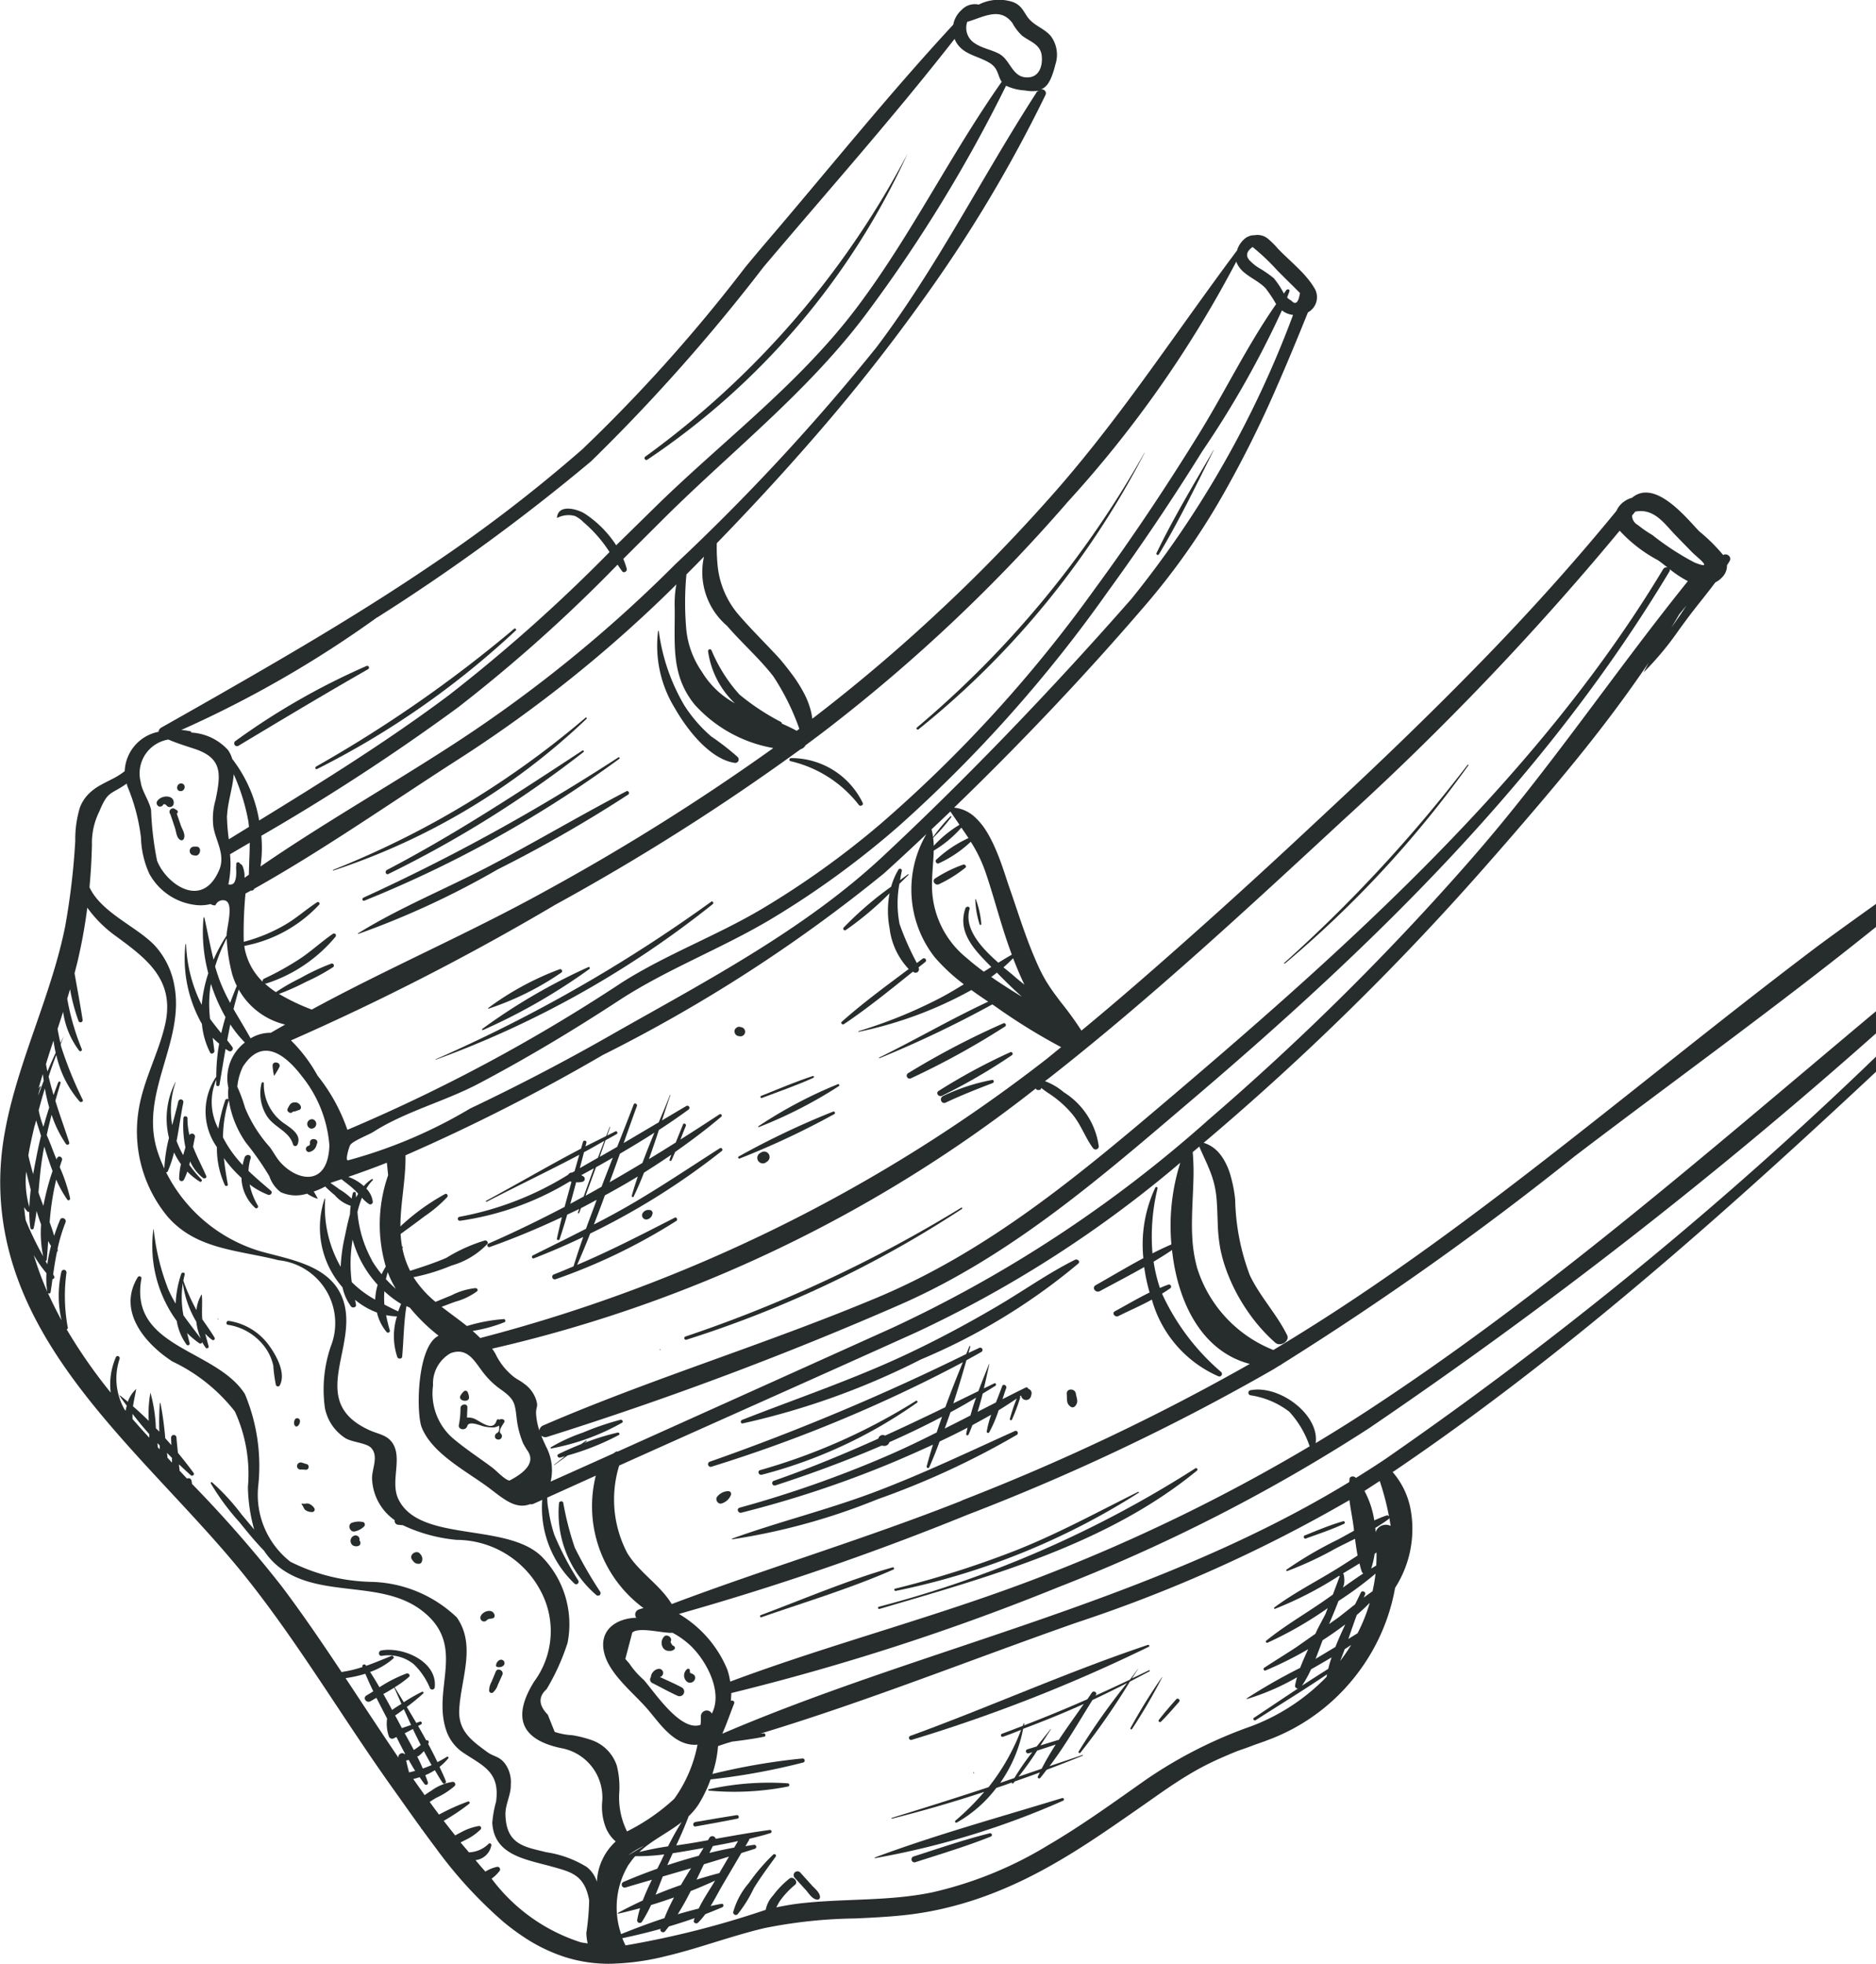 <svg xmlns="http://www.w3.org/2000/svg" width="54.278" height="56.823" viewBox="0 0 54.278 56.823">
  <g id="Groupe_341" data-name="Groupe 341" transform="translate(-186 -875)">
    <g id="Groupe_340" data-name="Groupe 340" transform="translate(186 875)">
      <path id="Tracé_1794" data-name="Tracé 1794" d="M359.824,299.6c.005,0,.007,0,.009-.007a.089.089,0,0,0,.107-.036c.046-.069.095,0,.134.035a.116.116,0,0,0,.179-.072c.042-.274-.372-.27-.483-.066a.1.1,0,0,0,.048.132C359.816,299.594,359.816,299.6,359.824,299.6Z" transform="translate(-355.229 -276.264)" fill="#272c2d"/>
      <path id="Tracé_1795" data-name="Tracé 1795" d="M360.457,300.1c.044.13.088.26.131.39s.043.285.152.353a.073.073,0,0,0,.112-.045c.043-.129-.054-.262-.094-.378s-.077-.225-.116-.337a.057.057,0,0,0,.011-.092.3.3,0,0,0-.062-.037.078.078,0,0,0-.067-.02A.1.1,0,0,0,360.457,300.1Z" transform="translate(-355.528 -276.546)" fill="#272c2d"/>
      <path id="Tracé_1796" data-name="Tracé 1796" d="M360.923,298.841c.142.018.187-.2.045-.221S360.781,298.823,360.923,298.841Z" transform="translate(-355.712 -275.954)" fill="#272c2d"/>
      <path id="Tracé_1797" data-name="Tracé 1797" d="M395.237,291.83c-1.475,1.126-2.964,2.216-4.494,3.237q-1.146.765-2.327,1.474l-.033.02a3.759,3.759,0,0,1-2.207-2.379,4.074,4.074,0,0,1-.136-.834c-.009-.139-.013-.278-.013-.418,0-.419.03-.839.042-1.258a7.051,7.051,0,0,0-.019-.836l.19-.16c.1.241.213.458.3.684a2.723,2.723,0,0,1,.192.746c.027.257.03.515.041.773a4.8,4.8,0,0,0,.078.768,4.3,4.3,0,0,0,.223.74,5.225,5.225,0,0,0,.354.724,5.51,5.51,0,0,0,.463.668,4.785,4.785,0,0,0,.549.572c.147.127.426-.044.34-.22-.3-.61-.782-1.111-1.076-1.727a6.552,6.552,0,0,1-.426-2.191,3.994,3.994,0,0,0-.143-.73,1.931,1.931,0,0,0-.206-.462,1.256,1.256,0,0,0-.149-.194.959.959,0,0,0-.414-.26h0l.022-.018a77.13,77.13,0,0,0,5.949-5.6q.943-.987,1.854-2.01c.669-.753,1.347-1.533,2.018-2.326.635-.751,1.262-1.513,1.858-2.3q.614-.808,1.177-1.639c-.052.094-.1.188-.15.285h0a8.792,8.792,0,0,0,1.023-1.229c.105-.143.21-.287.315-.426.238-.315.5-.627.739-.95a.685.685,0,0,0,.229-.184.474.474,0,0,0,.106-.257.49.49,0,0,0,0-.05c.026-.044.056-.085.08-.13.067-.122-.085-.234-.189-.17a5.075,5.075,0,0,0-.691-.685c-.342-.348-1.271-1.54-1.946-.971a.653.653,0,0,0-.216.1.666.666,0,0,0-.143.128.56.56,0,0,0-.089.147c-1.166,1.425-2.4,2.8-3.679,4.124s-2.6,2.611-3.931,3.863q-.968.907-1.941,1.811-1.489,1.38-3,2.719c-.968.859-1.942,1.706-2.931,2.522h0a9.662,9.662,0,0,0-.6-.827c-.1-.136-.207-.272-.3-.414a3.872,3.872,0,0,1-.262-.444c-.1-.2-.185-.4-.267-.6-.246-.606-.44-1.236-.655-1.851-.076-.216-.165-.514-.283-.825-.024-.063-.048-.126-.074-.188-.052-.126-.108-.251-.17-.372a3.123,3.123,0,0,0-.2-.342,1.9,1.9,0,0,0-.245-.287,1.034,1.034,0,0,0-.628-.3c1.959-1.893,3.871-3.911,5.628-5.968a20.085,20.085,0,0,0,2.088-2.973,32.079,32.079,0,0,0,1.6-3.187c.319-.725.622-1.459.921-2.2a.5.5,0,0,0,.183-.709,2.169,2.169,0,0,0-.217-.3c-.082-.1-.171-.19-.263-.281-.182-.18-.375-.352-.542-.523l-.007-.007-.011-.011a2.689,2.689,0,0,0-.293-.294.477.477,0,0,0-.4-.106.372.372,0,0,0-.2.05.006.006,0,0,0-.009,0l0,0a.694.694,0,0,0-.292.39q-.33.441-.652.885c-.43.591-.852,1.184-1.276,1.775s-.847,1.179-1.281,1.76c-.652.872-1.326,1.73-2.055,2.56q-.787.894-1.615,1.75t-1.7,1.669q-1.734,1.627-3.611,3.072l-.025.019-.075.056h0a1.664,1.664,0,0,0-.045-.242,2.307,2.307,0,0,0-.181-.47,4.175,4.175,0,0,0-.415-.645c-.1-.133-.2-.259-.3-.374s-.2-.214-.3-.321c-.286-.3-.581-.6-.853-.913a2.569,2.569,0,0,1-.649-1.519,5.034,5.034,0,0,1-.019-.593c.94-.969,1.857-1.958,2.739-2.972a53.046,53.046,0,0,0,3.714-4.764,40.017,40.017,0,0,0,3.053-5.224.136.136,0,0,0,.015-.075.12.12,0,0,0-.147-.092h0c.148-.056.247-.183.335-.429a2.635,2.635,0,0,0,.087-.293.9.9,0,0,0-.136-.827c-.208-.238-.509-.3-.689-.573-.112-.173-.176-.311-.383-.4a1.286,1.286,0,0,0-1.009.067.521.521,0,0,0-.494.153.748.748,0,0,0-.244.427c-1.879,2.031-3.6,4.178-5.367,6.244-.217.254-.433.512-.648.771a45.752,45.752,0,0,1-4.712,5.266,43.236,43.236,0,0,1-4.4,3.372q-.764.517-1.541,1.009c-1.552.986-3.132,1.9-4.692,2.793q-.78.445-1.551.88a.158.158,0,0,0-.083.123,1.21,1.21,0,0,0-.978,1.139,2.139,2.139,0,0,1-.348.22c-.121.063-.245.122-.364.19a1.518,1.518,0,0,0-.331.247,1.146,1.146,0,0,0-.251.388,3.134,3.134,0,0,0-.136.967,20.524,20.524,0,0,1-.293,2.481c-.093.465-.217.926-.358,1.385-.374,1.224-.865,2.431-1.186,3.66-.081.306-.15.616-.205.926a8.17,8.17,0,0,0-.13,1.412h0c0,2.716,1.354,4.881,3.03,6.87,1.3,1.547,2.8,2.989,4.02,4.5,1.573,1.957,2.853,4.146,4.334,6.218.245.342.507.718.785,1.1a.11.11,0,0,0,.037.051c.135.187.275.376.417.565a12.749,12.749,0,0,0,1.934,2.107,6.681,6.681,0,0,0,.553.415,4.832,4.832,0,0,0,1.2.595,4.183,4.183,0,0,0,1.1.2c.122.006.244.007.366,0a7.168,7.168,0,0,0,1.462-.211c.243-.057.485-.123.727-.193s.483-.145.723-.219c.481-.148.959-.295,1.432-.406a14.084,14.084,0,0,1,2.6-.277c.349-.015.7-.033,1.05-.06.176-.014.351-.031.527-.052q.443-.054.873-.148a10.4,10.4,0,0,0,1.679-.521c.272-.109.542-.23.807-.359.342-.168.675-.348,1-.54.549-.32,1.077-.672,1.6-1.031q.619-.426,1.235-.86c.181-.127.361-.25.542-.368s.364-.23.55-.336a8.246,8.246,0,0,1,.834-.41c.118-.051.233-.1.358-.151.145-.053.291-.1.437-.157s.291-.1.436-.158a5.728,5.728,0,0,0,1.908-1.155,5.85,5.85,0,0,0,1.18-1.5,5.7,5.7,0,0,0,.622-1.759,3.152,3.152,0,0,0,.5-1.712,2.924,2.924,0,0,0-.034-.451,2.275,2.275,0,0,0-.537-1.186l.062-.041c1.525-1.034,3.015-2.136,4.477-3.288,3.256-2.565,6.376-5.382,9.453-8.258v-.438a113.4,113.4,0,0,1-14.188,11.637c-.286.193-.576.377-.867.558l-.007-.009c-.05-.052-.165-.05-.178.036,0,.031-.005.062-.008.092-5.712,3.481-12.3,4.775-18.139,7.28.127-.285.228-.584.342-.872a.062.062,0,0,0-.092-.076c0-.076.012-.153.01-.228a68.578,68.578,0,0,0,9.462-3.063,49.932,49.932,0,0,0,8.975-4.588,143.81,143.81,0,0,0,14.689-11.439v-.64c-4.879,4.086-9.6,8.222-14.778,11.6-.475.31-.956.608-1.44.9.114-.823-1.043-1.685-1.874-1.533a.075.075,0,0,0-.01.149,2.418,2.418,0,0,1,1.122.476,2.792,2.792,0,0,1,.588,1l0,0a51.3,51.3,0,0,1-7.631,3.717c-3.036,1.187-6.169,1.979-9.135,3.09a1.919,1.919,0,0,0-.083-.349,3.36,3.36,0,0,0-1.4-1.609,79.663,79.663,0,0,0,8.353-2.871,63.646,63.646,0,0,0,8.822-4.191c.069-.04.136-.083.2-.123a.2.2,0,0,0,.066-.04,89.942,89.942,0,0,0,8.474-6.014c2.864-2.182,5.857-4.331,8.723-6.638v-.665c-.569.407-1.138.814-1.7,1.23C401.078,287.183,398.186,289.578,395.237,291.83Zm4.894-16.5c-.077.112-.157.224-.237.337.081-.13.156-.261.234-.391l.209-.257C400.268,275.124,400.2,275.229,400.13,275.331Zm-6.017,7.022a75.7,75.7,0,0,1-7.587,7.53,37.455,37.455,0,0,1-9.17,6.039q-4.016,1.812-7.941,3.577a.093.093,0,0,0-.067.013c-.02.013-.039.028-.058.042q-.911.409-1.818.815a1.453,1.453,0,0,0-.135-1.017c-.049-.111-.1-.213-.136-.314a.173.173,0,0,0,.178.035,101.534,101.534,0,0,0,10.248-3.843c3.2-1.413,5.8-3.692,8.464-5.96,5.264-4.486,10.167-9.265,13.75-15.23a.071.071,0,0,0,.008-.067,3.011,3.011,0,0,0,.526.346C398.222,276.992,396.357,279.788,394.113,282.353Zm4.728-10.03s0-.009.007-.013c.553-.116.862.366,1.168.68l.488.5c.117.121.67.535.061.289a7.66,7.66,0,0,1-1.216-.793,3.272,3.272,0,0,1-.42-.29.314.314,0,0,1-.169-.275Zm-8.389,8.862a82.539,82.539,0,0,0,7.95-8.325,4.163,4.163,0,0,0,1.111.856c.086.06.177.133.274.21a.112.112,0,0,0-.128.048c-3.545,5.906-8.978,10.794-14.156,15.2-2.705,2.3-5.331,4.512-8.608,5.882-3.217,1.346-6.525,2.342-9.635,3.687a.179.179,0,0,0-.114.148,1.849,1.849,0,0,1-.093-.443c-.022-.246.071-.209,0-.44a.923.923,0,0,0-.354-.474c-.088-.072-.194-.12-.284-.187a1.881,1.881,0,0,1-.543-.681c-.031-.051-.062-.1-.093-.142a39.812,39.812,0,0,0,15.734-7.531s0,.008,0,.012a.053.053,0,0,0,.045.035l.042,0a.058.058,0,0,0,.064-.061c.065.053.176.132.187.138.065.042.128.085.19.131a2.974,2.974,0,0,1,.515.482c.26.306.378.684.614,1a.092.092,0,0,0,.161-.058,2.194,2.194,0,0,0-1.009-1.564,1.838,1.838,0,0,0-.547-.323l.153-.117C384.873,286.355,387.659,283.768,390.452,281.185Zm-24.17,19.155c-.135-.018-.381-.287-.491-.369-.39-.293-.816-.566-1.181-.884a1.724,1.724,0,0,1-.541-1.5,1.008,1.008,0,0,1,.508-.932c.512-.189.708.271.971.594a2.259,2.259,0,0,0,.48.453c.42.3.409.4.469.905a2.664,2.664,0,0,0,.179.657c.035.065.072.128.112.19Q367.126,299.9,366.282,300.339Zm15.96-12.54c-.139.113-.277.227-.416.339a45.158,45.158,0,0,1-16.388,8.076l-.018-.012h0c-.066-.067-.135-.131-.206-.192a4.3,4.3,0,0,0,.91-.248.048.048,0,0,0-.02-.094,4.839,4.839,0,0,0-1.055.2c-.238-.191-.49-.368-.732-.557.132-.047.264-.1.4-.148a1.876,1.876,0,0,0,.625-.3c.043-.039,0-.092-.047-.092a1.985,1.985,0,0,0-.7.212c-.152.061-.3.122-.454.186a3,3,0,0,1-.638-.714,5.764,5.764,0,0,0,1.1-.337,2.3,2.3,0,0,0,1.04-.627c.031-.046-.019-.1-.068-.1a4.67,4.67,0,0,0-1.125.507c-.342.146-.692.261-1.044.373a2.493,2.493,0,0,1-.225-.658l.017-.02c.008-.009,0-.024-.014-.016l-.008.009a2.988,2.988,0,0,1-.045-.381c.232-.17.464-.338.692-.512a3.9,3.9,0,0,0,.656-.555c.035-.042-.006-.115-.062-.089a6.334,6.334,0,0,0-1.292.937c0-.674.159-1.358.147-2.057a55.5,55.5,0,0,0,5.705-2.9,44.121,44.121,0,0,0,8.143-5.259q.614-.557,1.225-1.136a3.175,3.175,0,0,0,.237,3.562,5.313,5.313,0,0,0,.844.785c-.266.164-.534.324-.818.465a13.818,13.818,0,0,1-2.227.891.011.011,0,0,0,0,.02,11.543,11.543,0,0,0,3.264-1.209c.16.115.323.227.487.336-1.075.5-2.1,1.1-3.151,1.615-.013.007-.006.026.008.02a32.022,32.022,0,0,0,3.261-1.556l.061.04A17.312,17.312,0,0,0,382.243,287.8Zm-20.512,5.648c0-.025.008-.053.012-.079a3.167,3.167,0,0,0,.725,1.307,1.755,1.755,0,0,0-.072.43,3.049,3.049,0,0,1-.678-.508A4.089,4.089,0,0,1,361.731,293.448Zm-.392-1.551c-.073-.052-.151-.111-.232-.162l.014-.013c.1-.031.2-.069.3-.1.124.1.251.19.368.3a1.5,1.5,0,0,1,.116.121c-.022.036-.043.071-.062.109,0-.043-.006-.087-.009-.13s-.069-.044-.083,0-.025.108-.037.161A1.9,1.9,0,0,0,361.339,291.9Zm.965,2.073a3.447,3.447,0,0,1-.421-1.4,2.915,2.915,0,0,1,.13-.414.941.941,0,0,0,.208.186.073.073,0,0,0,.106-.07.664.664,0,0,0-.186-.378,1.213,1.213,0,0,1,.184-.245c.018-.018-.008-.041-.028-.029a1.081,1.081,0,0,0-.23.2,1.333,1.333,0,0,0-.45-.266c.373-.128.746-.263,1.117-.41l.037.361a4.314,4.314,0,0,0-.068,2.642,2.389,2.389,0,0,0-.12.223A3.158,3.158,0,0,1,362.3,293.97Zm.52.5a3.448,3.448,0,0,0,.17.323,3.647,3.647,0,0,1-.288-.281,1.959,1.959,0,0,1,.055-.2C362.781,294.364,362.8,294.417,362.824,294.468Zm.322.76c-.03.071-.059.143-.084.217-.138-.066-.273-.131-.4-.2a2.628,2.628,0,0,1,0-.384A2.867,2.867,0,0,0,363.146,295.228Zm17.074-9.459c.056-.041.111-.083.164-.126.227.232.47.472.727.7C380.808,286.158,380.508,285.97,380.22,285.769Zm.959.221c-.084-.067-.166-.133-.246-.2-.1-.091-.229-.193-.359-.3.1-.085.19-.172.279-.263C380.947,285.47,381.055,285.732,381.179,285.99Zm-1.617-4.239a3.456,3.456,0,0,0-.932.624c-.047.045.011.135.071.107a3.423,3.423,0,0,0,.927-.625,4.1,4.1,0,0,1,.417.852c.247.714.429,1.453.682,2.168.028.08.058.163.089.247-.133.074-.261.153-.39.232-.492-.433-1-.981-.832-1.557.022-.074-.1-.085-.121-.015-.238.692.261,1.2.712,1.657l.037.038-.216.137c-.173-.127-.34-.259-.5-.4a2.687,2.687,0,0,1-1-2.111c0-.338.043-.666.05-.991a3.328,3.328,0,0,0,.8-.666Q379.462,281.6,379.562,281.751Zm-.26-.386a3.412,3.412,0,0,0-.746.61c0-.078-.007-.155-.016-.233a5.455,5.455,0,0,0,.526-.6c.012-.018-.016-.034-.029-.02a5.076,5.076,0,0,0-.5.6,1.87,1.87,0,0,0-.044-.224c.181-.172.363-.342.544-.517C379.126,281.11,379.215,281.239,379.3,281.366Zm4.98-6.541c-2.268,2.582-4.7,5.124-7.183,7.443-2.335,2.186-5.286,3.7-8,5.249q-1.938,1.1-3.953,2.057a14.052,14.052,0,0,1-3.535,1.5c-.095.017.034-.4.064-.444.081-.121.532-.292.673-.382.935-.594,2.074-.88,3.055-1.4,1.388-.732,2.734-1.541,4.047-2.4,1.378-.9,2.928-1.482,4.362-2.33a25.751,25.751,0,0,0,3.739-2.718,40.082,40.082,0,0,0,6.054-6.793q1.436-1.977,2.726-4.053a27.934,27.934,0,0,0,2.3-4.069.613.613,0,0,0,.18.1.76.76,0,0,0,.142.033A29.377,29.377,0,0,1,384.282,274.825Zm3.5-10.173a6.382,6.382,0,0,1,.717.68c.151.151.3.3.454.451q.1.1.2.2-.067.425-.252.218a.425.425,0,0,1-.12-.089c.022-.06.047-.119.067-.179s-.061-.073-.091-.033-.046.065-.069.1a2.522,2.522,0,0,0-.291-.444,3.349,3.349,0,0,0-.4-.28,1.291,1.291,0,0,1-.264-.2C387.569,264.93,387.59,264.79,387.781,264.652Zm-12.932,14.413c.3-.222.6-.447.89-.676a47.734,47.734,0,0,0,6.694-6.364,33.07,33.07,0,0,0,4.878-6.954c0,.012.006.023.01.035.152.364.586.467.841.746a3.916,3.916,0,0,1,.3.452c-.838,1.2-1.48,2.537-2.237,3.761-.948,1.534-1.951,3.037-3.019,4.492a39.118,39.118,0,0,1-6.178,6.775,25.167,25.167,0,0,1-3.453,2.474c-1.321.78-2.76,1.311-4.04,2.122a49.2,49.2,0,0,1-7.944,4.264,5.237,5.237,0,0,0-.864-1.569,4.438,4.438,0,0,0-.768-1.018,71.981,71.981,0,0,0,7.642-3.922,65.99,65.99,0,0,0,7.1-4.5A.244.244,0,0,0,374.849,279.065Zm-16.7,9.9a1.777,1.777,0,0,0,0,.347.057.057,0,0,0-.092.025,4.7,4.7,0,0,0-.2.82,1.644,1.644,0,0,1-.06-1.414c0,.049,0,.1,0,.146s.085.054.094,0c.058-.349.115-.694.175-1.037.033.021.064.043.1.062.065.035.138-.056.1-.112s-.1-.132-.152-.2c.028-.154.058-.306.09-.459a3.318,3.318,0,0,0,.421.523A1.3,1.3,0,0,0,358.145,288.96Zm.05-6.748.566-.331c0,.308-.021.616-.024.924l-.126.091c0-.009,0-.019,0-.029a.732.732,0,0,0-.034-.245.3.3,0,0,0-.044-.1c-.019-.02-.05-.028-.059-.046-.029-.057-.125-.023-.1.041,0,.014-.008.061-.007.095a1.582,1.582,0,0,1,0,.234c-.03.239-.109.257-.224.241A2.812,2.812,0,0,0,358.195,282.212Zm-.088-1.118c.013-.375.164-.8.191-1.194a5.935,5.935,0,0,1,.422,1.352c.009.057.014.114.02.171l-.584.359A5.764,5.764,0,0,1,358.107,281.094Zm13.53-3.206a3.982,3.982,0,0,0,2.274,1.254,64.758,64.758,0,0,1-6.6,4.14c-2.222,1.228-4.566,2.234-6.755,3.426a6.159,6.159,0,0,1-.949-.453,6.907,6.907,0,0,0,.784-.35,5.8,5.8,0,0,0,.788-.428.059.059,0,0,0-.053-.1,6.268,6.268,0,0,0-.9.421,5.893,5.893,0,0,0-.706.405,2.632,2.632,0,0,1-.321-.248.107.107,0,0,0,.036,0,4.32,4.32,0,0,0,2.005-1.351.057.057,0,0,0-.078-.083c-.314.214-.594.476-.908.69a8.243,8.243,0,0,1-1.071.6.083.083,0,0,0-.049.09,1.832,1.832,0,0,1-.518-.955c-.005-.027-.007-.055-.012-.082h.008a3.962,3.962,0,0,0,2.154-1.186.047.047,0,0,0-.064-.069c-.309.2-.582.448-.9.635a4.741,4.741,0,0,1-1.2.5.069.069,0,0,0-.014.007,11.943,11.943,0,0,1,.051-1.4l.16-.087a.077.077,0,0,0,.089-.043l0-.007c2-1.121,3.939-2.481,5.885-3.73a38.445,38.445,0,0,0,6.334-5.077c-.009.04-.016.079-.022.119a3.17,3.17,0,0,0-.029.517C371.08,276.1,370.928,277.013,371.638,277.888Zm-11.856,9.256c-.137.079-.275.156-.41.236a1.092,1.092,0,0,0-.585.161c-.159-.288-.331-.564-.493-.848.045-.19.1-.378.149-.567A2.1,2.1,0,0,0,359.781,287.144Zm-1.514-1.421a1.671,1.671,0,0,0,.121.3c-.069.162-.132.326-.192.492a5.092,5.092,0,0,1-.285-.6c-.058-.149-.107-.3-.151-.453a4.761,4.761,0,0,1,.334-.816A5.087,5.087,0,0,0,358.268,285.723Zm-.206,1.2c-.046.155-.087.31-.124.468-.111-.137-.221-.273-.324-.416a3.714,3.714,0,0,1,0-.853c.007-.054.017-.107.026-.16A4.982,4.982,0,0,0,358.062,286.925Zm.524,1.406c.628-.943,1.373-.1,1.687.309a3.624,3.624,0,0,1,.794,2c-.039,1.2-.923,1.047-1.426.479-.11-.123-.2-.3-.3-.433a3.938,3.938,0,0,1-.712-1.13,4.5,4.5,0,0,0-.226-.612A1.683,1.683,0,0,1,358.586,288.331Zm13.986-12.722c.431.5.934.938,1.34,1.461a6.965,6.965,0,0,1,.752,1.518l-.076.057c-.144-.078-.289-.147-.432-.209a.051.051,0,0,0-.024-.047,6.8,6.8,0,0,1-1.2-.792,4.461,4.461,0,0,1-.809-1.282.053.053,0,0,0-.1.027,2.566,2.566,0,0,0,.776,1.507,2.528,2.528,0,0,1-.955-.913,2.592,2.592,0,0,1-.447-1.185,8.746,8.746,0,0,1,0-1.63q.256-.256.509-.515A2.044,2.044,0,0,0,372.573,275.609Zm8.951-15.425c-1.593,2.464-2.859,5.025-4.63,7.37a61.473,61.473,0,0,1-5.809,6.265,39.372,39.372,0,0,1-6.389,5.19c-1.855,1.207-3.813,2.316-5.621,3.562a3.746,3.746,0,0,0,.024-.889,62.633,62.633,0,0,0,5.691-3.714,44.211,44.211,0,0,0,4.616-4.13c.044.065.087.13.134.193s.149,0,.131-.072a2,2,0,0,0-.1-.287q.585-.583,1.175-1.171c1.98-1.967,4.217-3.706,5.9-5.979a42.3,42.3,0,0,0,4-6.539,1.469,1.469,0,0,0,.547.136,1.106,1.106,0,0,0,.4.006A.173.173,0,0,0,381.524,260.183Zm-1.994-2.056a.119.119,0,0,0,.019,0c.476-.148.93-.423,1.28.04a1.472,1.472,0,0,0,.278.365c.234.179.534.248.571.582.035.319-.088.667-.482.624-.375-.041-.435-.5-.739-.673-.227-.126-.5-.163-.714-.31A.525.525,0,0,1,379.53,258.128Zm-17.07,17.233a57.909,57.909,0,0,0,6.179-4.512,52.881,52.881,0,0,0,4.99-5.622c1.834-2.17,3.758-4.332,5.529-6.6a.661.661,0,0,0,.025.061c.208.4.628.417.988.636.258.157.228.373.349.545-1.485,2.111-2.6,4.4-4.137,6.459-1.657,2.225-3.858,3.867-5.817,5.773-.4.392-.8.786-1.2,1.177a3.126,3.126,0,0,0-.912-.917c-.2-.128-.758-.288-.8.108,0,.013.013.018.022.009a.7.7,0,0,1,.5-.046.872.872,0,0,1,.243.177,3.868,3.868,0,0,1,.49.5,4.039,4.039,0,0,1,.265.365,46.807,46.807,0,0,1-4.638,4.133c-1.774,1.33-3.641,2.491-5.5,3.633a4,4,0,0,0-.778-1.78.881.881,0,0,0-.123-.259,1.552,1.552,0,0,0-1.066-.505.025.025,0,0,0-.016-.035,1.879,1.879,0,0,0-.27-.04A31.933,31.933,0,0,0,362.46,275.361Zm-6.041,3.542c.237.1.482.177.733.259.829.27.779.73.622,1.486a1.931,1.931,0,0,0-.063.766c.062.406.356.81.171,1.253-.5,1.183-1.553.386-1.8-.266a9.125,9.125,0,0,1-.173-1.465c-.055-.273-.267-.547-.3-.809A.992.992,0,0,1,356.419,278.9Zm-3.333,8.713c.017.116.037.23.063.344q-.126.27-.239.541c-.015-.071-.03-.141-.042-.213C352.938,288.064,353.012,287.84,353.086,287.616Zm-.123,1.923q-.091.28-.168.563a2.8,2.8,0,0,1-.138-.48c.056-.211.115-.42.179-.63A5.2,5.2,0,0,0,352.963,289.539Zm-.142,1.141c.072.232.149.467.237.7a7.454,7.454,0,0,0-.265,1.009c-.049-.13-.1-.259-.142-.389.032-.362.06-.724.123-1.082C352.789,290.836,352.806,290.758,352.821,290.68Zm-.127-1.743c-.015.018-.028.036-.041.053.04-.138.082-.277.124-.415.008.065.017.13.026.194-.055.141-.107.282-.157.424a.911.911,0,0,1,.069-.243A.013.013,0,0,0,352.694,288.937Zm-.149,1.127c.012-.05.026-.1.039-.149.035.122.076.241.112.355l.029.094q-.065.261-.117.525c-.037.189-.076.385-.111.584-.049-.18-.1-.361-.139-.543C352.409,290.635,352.479,290.342,352.544,290.064Zm-.249,1.33c.03.128.061.255.094.383.013.048.025.1.037.146-.02.166-.034.332-.04.5A2.648,2.648,0,0,1,352.3,291.394Zm-.023,1.345c-.017-.105-.026-.209-.037-.313a.836.836,0,0,0,.1.13.039.039,0,0,0,.049,0,3.189,3.189,0,0,0,.031.463.05.05,0,0,0,.1,0c.034-.159.06-.32.081-.482.039.132.083.263.13.391a3.3,3.3,0,0,0,.061.921,9.462,9.462,0,0,1-.5-1.029C352.284,292.8,352.277,292.768,352.273,292.739Zm.246,1.078a3.4,3.4,0,0,0,.363.519,2.6,2.6,0,0,0,.024.536A9.183,9.183,0,0,1,352.519,293.817Zm.335.166a.042.042,0,0,0,.037-.036c.017-.184.029-.363.041-.542.026.049.053.1.082.142a4.181,4.181,0,0,0-.107.529Zm2.518,4.571c0-.009,0-.017,0-.025,0-.041,0-.082,0-.123.153.2.315.395.484.585,0,.035,0,.07,0,.105Q355.609,298.827,355.372,298.554Zm.73.818c0-.04-.007-.079-.01-.12l.066.068c0,.038,0,.075,0,.112Zm.28.3c0-.046-.009-.092-.014-.138.049.049.1.1.145.147,0,.046,0,.091,0,.137Zm6.859,8.579c-.054-.069-.192-.009-.176.1-.519-.764-1.023-1.536-1.53-2.3a3.54,3.54,0,0,0,.573-.127c.072.172.149.341.231.509l-.2.121c-.115.069,0,.23.114.167l.176-.1c.1.2.205.4.309.6a1.1,1.1,0,0,0,.053.518.1.1,0,0,0,.126.06c.031-.014.061-.03.092-.044.081.163.164.326.25.487A.181.181,0,0,1,363.241,308.253Zm.271-.119c-.087-.164-.175-.326-.265-.486.08-.039.158-.081.237-.123.073.156.15.309.227.462A1.751,1.751,0,0,1,363.511,308.134Zm.292.035q.107.2.22.4c-.084.037-.168.07-.254.1-.049-.116-.1-.231-.161-.345.015-.009.031-.013.047-.024A.878.878,0,0,0,363.8,308.169Zm-.635-.665-.043-.078c-.052-.1-.1-.194-.157-.292.088-.057.17-.12.254-.18.068.152.139.3.208.455C363.343,307.44,363.254,307.471,363.168,307.5Zm-.285-.528c-.083-.155-.168-.309-.255-.463.107-.058.211-.12.315-.184.07.154.139.312.209.47C363.062,306.856,362.971,306.913,362.883,306.976Zm.408,1.459c.024,0,.046-.012.069-.017.061.108.122.214.188.318-.058.015-.116.032-.176.044C363.344,308.665,363.318,308.549,363.291,308.435Zm5.52,3.523a.868.868,0,0,0-.3-.443,3.11,3.11,0,0,0-1.17-.426c-.595-.152-1.171-.2-1.18-1.112,0-.282.164-.557.155-.845a.906.906,0,0,0-.185-.628c-.169-.2-.31-.176-.5-.315-.477-.349-.845-.624-.806-1.249.054-.883.49-1.843-.071-2.643a3.706,3.706,0,0,0-2.485-1.029,5.457,5.457,0,0,1-2.33-.582,2.457,2.457,0,0,1-.931-2.189,5.39,5.39,0,0,0-.386-2.664c-.835-1.31-3.362-1.325-2.993-3.339a.058.058,0,0,0-.11-.033c-.593.978.219,1.922,1.007,2.432a5.018,5.018,0,0,1,1.806,1.445,4.338,4.338,0,0,1,.378,2.187,4.842,4.842,0,0,0,.182,1.231c-.12-.146-.242-.291-.363-.435a6.415,6.415,0,0,0-.851-.928.025.025,0,0,0-.038.033,7.021,7.021,0,0,0,.829,1.12c.227.282.456.562.708.821a2,2,0,0,0,.567.57c1.178.783,2.863.289,4,1.163,1.308,1.006.293,2.223.7,3.453a1.261,1.261,0,0,0,.52.673c.566.374,1.042.551.926,1.4a3.285,3.285,0,0,0-.11.611c.052.944.971,1.057,1.734,1.271.556.156.935.24,1.069.97a7.206,7.206,0,0,1-.082.95,1.527,1.527,0,0,0,.039.3c-.066-.01-.132-.019-.2-.033a5.194,5.194,0,0,1-2.58-1.841,1.033,1.033,0,0,0,.238-.234.076.076,0,0,0-.074-.109,1.1,1.1,0,0,0-.344.139c-.042-.046-.082-.093-.122-.138-.056-.064-.108-.13-.163-.193a.526.526,0,0,0,.458-.431.047.047,0,0,0-.081-.04.849.849,0,0,1-.568.245c-.08-.1-.163-.19-.241-.287.04-.02.08-.04.12-.061a1.61,1.61,0,0,0,.458-.314.059.059,0,0,0-.048-.1,1.606,1.606,0,0,0-.523.186c-.056.026-.109.058-.163.087-.112-.141-.224-.281-.332-.423a5.949,5.949,0,0,0,.734-.491c.033-.026.01-.083-.033-.067a6.126,6.126,0,0,0-.837.378c-.091-.121-.181-.244-.27-.367.061-.039.122-.079.185-.116a2.229,2.229,0,0,0,.538-.345.072.072,0,0,0-.06-.119,1.4,1.4,0,0,0-.618.257c-.066.04-.128.083-.19.126-.111-.154-.22-.31-.33-.466a1.638,1.638,0,0,0,.184-.052c.046.063.087.13.136.19a.055.055,0,0,0,.1-.049c-.02-.067-.048-.131-.072-.2a1.641,1.641,0,0,0,.276-.144c.074.123.145.25.226.367a.053.053,0,0,0,.094-.046c-.053-.141-.121-.278-.184-.417a1.582,1.582,0,0,0,.253-.248.03.03,0,0,0-.039-.044c-.089.056-.181.107-.275.155q-.125-.265-.267-.525a.412.412,0,0,0,.015-.044c.01-.048-.033-.072-.073-.062-.077-.139-.153-.278-.234-.415.031-.017.062-.033.093-.051s.008-.089-.038-.075-.071.026-.107.038c-.092-.155-.182-.309-.276-.461.164-.123.324-.252.477-.393.028-.025-.012-.059-.039-.045-.182.09-.355.19-.524.3l-.264-.433a2.973,2.973,0,0,0,.415-.3c.048-.043-.012-.115-.066-.1a3.94,3.94,0,0,0-.789.4c-.087-.15-.178-.3-.271-.442a2.077,2.077,0,0,0,.67-.388c.036-.033-.009-.095-.053-.077-.246.1-.486.2-.732.288l-.012-.02c-.033-.047-.116-.01-.093.046l0,.007a3.321,3.321,0,0,1-.577.14.1.1,0,0,0-.026.009c-.56-.842-1.126-1.675-1.731-2.478a36.224,36.224,0,0,0-2.6-2.969c0-.029-.008-.058-.012-.086a.088.088,0,0,0-.131-.066l-.216-.23c0-.048-.01-.1-.015-.144l0-.037c.114.106.227.214.341.314.045.039.117-.019.08-.069-.143-.193-.294-.387-.453-.579-.015-.149-.032-.3-.043-.446a.077.077,0,0,0-.154.011c0,.071.005.141.008.211l-.178-.2a9.059,9.059,0,0,0-.138-1.011c0-.009-.018-.008-.019,0a7.585,7.585,0,0,0-.014.823c-.033-.036-.067-.069-.1-.1a4.355,4.355,0,0,0-.158-1.03h0a3.431,3.431,0,0,0-.048.817q-.224-.22-.456-.422c.024-.165.063-.327.093-.5l0,0a.877.877,0,0,0-.242.369c-.076-.063-.152-.125-.229-.184-.006,0-.015,0-.01.009.063.1.139.194.208.29a1.294,1.294,0,0,0-.033.145l-.031-.036a1.8,1.8,0,0,1-.145-1.46c.028-.07-.075-.125-.106-.053a1.968,1.968,0,0,0-.15,1.024,15.146,15.146,0,0,1-1.274-1.829.044.044,0,0,0,.033-.05,4.964,4.964,0,0,1-.039-1.588.075.075,0,0,0-.148-.024,3.143,3.143,0,0,0,.006,1.4c-.143-.262-.275-.529-.4-.8a.044.044,0,0,0,.083-.015c.02-.127.037-.252.054-.378a.057.057,0,0,0,.05-.083l-.03-.053c.031-.221.066-.439.111-.655a.04.04,0,0,0,.021-.042c0-.01,0-.02-.007-.03a4.722,4.722,0,0,1,.232-.775c.044-.107-.115-.182-.159-.073-.061.149-.118.3-.169.46q-.059-.2-.13-.391a7.8,7.8,0,0,1,.189-1.237,3.378,3.378,0,0,0,.322.582c.031.044.09,0,.08-.043a4.928,4.928,0,0,0-.3-.9c.02-.063.039-.127.063-.191.036-.1-.1-.161-.141-.065l-.013.038c-.042-.1-.084-.206-.123-.309-.046-.123-.1-.256-.162-.4.043-.2.09-.392.141-.587a3.386,3.386,0,0,0,.417.847.053.053,0,0,0,.092-.05c-.133-.408-.277-.8-.4-1.2.047-.173.1-.346.15-.518.012-.038-.05-.056-.065-.019-.049.121-.093.245-.137.368-.053-.175-.1-.351-.143-.531q.1-.316.222-.627a3.065,3.065,0,0,0,.675,1.346c.034.037.114.008.09-.049a11.251,11.251,0,0,1-.622-1.53c-.007-.026-.01-.053-.017-.079.032-.078.061-.158.094-.235l0,0c-.034.067-.066.135-.1.2-.032-.135-.06-.27-.083-.408q.081-.246.16-.493a2.412,2.412,0,0,0,.465,1.125.045.045,0,0,0,.077-.042,7.092,7.092,0,0,1-.423-1.463c.028-.091.055-.182.082-.273a5.4,5.4,0,0,0,.245.918.062.062,0,0,0,.119-.031c-.071-.453-.155-.9-.234-1.349.031-.121.063-.242.092-.364a15.2,15.2,0,0,0,.277-1.534,3.589,3.589,0,0,0,.838.831c.866.638,1.7,1.248,1.417,2.533-.184.821-.612,1.588-.757,2.417a3.864,3.864,0,0,0,.819,3.149c.828.962,2.033.969,3.217,1.269a1.83,1.83,0,0,1,1.508,2.5,3.854,3.854,0,0,0-.167,1.778,1.342,1.342,0,0,0,.588.867c.187.12.6.137.743.278.243.248.012.64.034.916a1.531,1.531,0,0,0,.654,1.182.113.113,0,0,0,.1.133l.135.012a4.628,4.628,0,0,0,1.556.424,2.76,2.76,0,0,1,2.443,1.5,2.455,2.455,0,0,1-.2,2.6c-.622,1-.417,1.668.771,1.923a1.45,1.45,0,0,1,1.2,1.535,1.662,1.662,0,0,0,.1.76,1.045,1.045,0,0,0,.289.407A1.677,1.677,0,0,0,368.811,311.958Zm-.153-4.111a3.36,3.36,0,0,0-.559-.142,2.037,2.037,0,0,1-.513-.095l-.2-.5q-.4-.409-.034-.738a6.413,6.413,0,0,0,.606-1.339,2.789,2.789,0,0,0-.751-2.5c-1.021-.992-3.533-.394-4.142-1.655-.244-.5.116-1.158-.16-1.608-.162-.264-.447-.277-.7-.4-1.876-.867-.149-2.53-.807-3.919-.407-.858-1.5-1.014-2.325-1.246a4.487,4.487,0,0,1-2.73-2.286.05.05,0,0,0,.049-.028,3.5,3.5,0,0,0,.181-.546,2.042,2.042,0,0,0,.2.339,1.93,1.93,0,0,0-.053.426.073.073,0,0,0,.136.028,1.618,1.618,0,0,0,.1-.24,1.857,1.857,0,0,0,.363.292c.042.025.077-.035.046-.066a3.441,3.441,0,0,1-.351-.421c.008-.032.017-.063.024-.1a1.273,1.273,0,0,0,.373.481c.041.031.117,0,.092-.061-.13-.295-.273-.562-.38-.841.017-.1.034-.19.054-.28a.086.086,0,0,0-.159-.059,1.987,1.987,0,0,1-.057-.49c0-.065-.111-.074-.116-.008a3.006,3.006,0,0,0,.058.854c-.023.074-.045.149-.066.224a2.8,2.8,0,0,1-.191-.409c.073-.373.121-.754.195-1.114a.074.074,0,0,0-.145-.03c-.051.225-.115.454-.177.684a2.491,2.491,0,0,1,.1-1.244s0-.006-.007,0a2.323,2.323,0,0,0-.186,1.614,4.437,4.437,0,0,0-.135.885,3.967,3.967,0,0,1-.22-.571c-.479-1.639.819-3.112.51-4.721a2.3,2.3,0,0,0-.562-1.153c-.513-.547-1.551-.952-1.893-1.691q.057-.614.071-1.229a2.035,2.035,0,0,1,.212-.96c.255-.614.313-.471.794-.81.009.033.016.065.029.1a5.529,5.529,0,0,1,.384,1.465,2.677,2.677,0,0,0,.238,1.036,1.753,1.753,0,0,0,1.313.907,1.2,1.2,0,0,0,.465-.023.212.212,0,0,0,.138.037.233.233,0,0,1,.285-.138c.259.089.032.8.04,1.01a4.7,4.7,0,0,0-.379.7c-.1-.4-.175-.81-.266-1.217,0-.012-.023-.009-.024,0a4.568,4.568,0,0,0,.138,1.61,3.95,3.95,0,0,0-.19.912c-.022-.041-.044-.083-.064-.126a4.242,4.242,0,0,1-.389-1.619.01.01,0,0,0-.019,0,3.834,3.834,0,0,0,.477,2.3,2.289,2.289,0,0,0,.238.829c.03.059.13.014.123-.049-.015-.129-.033-.255-.051-.381a2.222,2.222,0,0,0,.189.171,5.4,5.4,0,0,0-.083.953,1.789,1.789,0,0,0,.018,2.04,2.552,2.552,0,0,0,.23,1.1c.019.04.094.031.085-.021-.047-.259-.087-.511-.113-.762a3.573,3.573,0,0,0,.508.572,1.215,1.215,0,0,0,.4.871c.042.038.1-.022.074-.067a2,2,0,0,1-.238-.614,2.193,2.193,0,0,0,.535.3c.073.027.142-.066.079-.119-.221-.189-.441-.374-.647-.573a1.521,1.521,0,0,1,.063-.364c.033-.111-.137-.131-.173-.026a1.579,1.579,0,0,0-.058.22,3.46,3.46,0,0,1-.407-.516c-.054-.084-.109-.179-.162-.28a3.644,3.644,0,0,1,.169-1.079,2.912,2.912,0,0,0,.491,1.225,8.315,8.315,0,0,1,.683.979.949.949,0,0,0,.327.457,1.06,1.06,0,0,0,.761.043,1.176,1.176,0,0,0,.3.147.005.005,0,0,0,.007-.007,1.629,1.629,0,0,0-.114-.2,2.082,2.082,0,0,0,.332-.147,3.6,3.6,0,0,0,.277.25,1.041,1.041,0,0,0,.461.309,2.383,2.383,0,0,0-.02.243c-.066.235-.112.471-.156.675a4.887,4.887,0,0,0-.113.847,3.453,3.453,0,0,1-.448-1.967c0-.008-.014-.01-.018,0a2.615,2.615,0,0,0,.519,2.56,1.446,1.446,0,0,0,.247.555c.041.054.159.026.143-.053-.009-.047-.018-.094-.027-.14a2.2,2.2,0,0,0,.633.367,1.366,1.366,0,0,0,.278.563.054.054,0,0,0,.094-.049,3.942,3.942,0,0,1-.106-.438,1.8,1.8,0,0,0,.313.036,1.9,1.9,0,0,0,.011,1.178c.023.06.133.061.14-.014.045-.5.044-.98.124-1.461l.1.046a5.142,5.142,0,0,0,.831.81c-.63.3-.657,2.242-.487,2.66.311.762,1.3,1.261,1.939,1.739.4.3.765.638,1.19.475a.183.183,0,0,0,.109-.014l.246-.111a3.033,3.033,0,0,0,.937,2.426.072.072,0,0,0,.107-.092,8.722,8.722,0,0,1-.693-1.321,4.167,4.167,0,0,1-.167-.714,1.827,1.827,0,0,1-.039-.365l.392-.177,1.013-.458a3.658,3.658,0,0,0,1.381,3.832,1.036,1.036,0,0,0-.136.041.151.151,0,0,0-.071.239c-.574.014-1.1.35-.928,1.027.148.6.836,1.141,1.232,1.594.354.406.745,1.036,1.365,1.054.037,0,.07,0,.1-.006a3.964,3.964,0,0,1-.673,1.568,5.846,5.846,0,0,1-1.367.944,2.224,2.224,0,0,1-.227-1.081,2.564,2.564,0,0,0-.066-.815A1.173,1.173,0,0,0,368.659,307.847Zm3.969,3.371-.279.476c-.218.057-.438.12-.659.19.073-.149.144-.3.214-.446Q372.266,311.331,372.628,311.218Zm-.566-.106c.033-.068.067-.132.1-.2.244-.044.487-.091.729-.145l-.111.189C372.541,311,372.3,311.054,372.062,311.112Zm-.535,1.1q.356-.143.7-.3c-.157.265-.34.528-.474.808-.2.05-.405.105-.607.165A7.624,7.624,0,0,0,371.527,312.21Zm-1.025.113c.073-.176.142-.356.211-.533l.819-.239c-.1.161-.2.324-.294.487C370.989,312.126,370.743,312.221,370.5,312.323Zm1.252-1.132c-.306.081-.609.173-.908.272.014-.034.028-.068.044-.1.036-.082.074-.164.112-.246.3-.046.6-.1.891-.152Zm-.883-.274a8.47,8.47,0,0,0-.835.164c.361-.34.83-.555,1.225-.865C371.12,310.442,370.992,310.678,370.871,310.917Zm-1.153.257a2.325,2.325,0,0,1,.456-.272Zm.018.264a1.808,1.808,0,0,1,.181-.236,5.678,5.678,0,0,0,.839-.052l-.1.214-.1.2c-.334.119-.661.246-.977.382a.086.086,0,0,0,.057.162c.253-.076.508-.15.764-.224-.1.2-.189.4-.265.6-.248.114-.488.234-.718.359-.013.007,0,.024.01.021.208-.045.419-.1.631-.157a2.7,2.7,0,0,0-.085.341.076.076,0,0,0,.141.048,3.95,3.95,0,0,0,.261-.481c.222-.068.445-.141.665-.22a5.637,5.637,0,0,0-.279.6c-.429.139-.85.3-1.252.461A2.384,2.384,0,0,1,369.736,311.437Zm20.236-5.657c-.257.16-.512.324-.765.49a3.291,3.291,0,0,0,.264-.475l.14-.08q.228-.13.455-.266C390.03,305.559,390,305.67,389.972,305.78Zm-.374-.281c.072-.181.139-.364.206-.544.225-.145.447-.3.656-.459-.1.216-.2.434-.286.654C389.984,305.268,389.792,305.385,389.6,305.5Zm.709.068q.071-.175.137-.354c.063-.04.126-.082.187-.123A5.015,5.015,0,0,1,390.307,305.568Zm.515-.819-.273.169c.08-.232.16-.465.245-.695q.2-.171.375-.351A4.971,4.971,0,0,1,390.823,304.749Zm.432-1.215c-.087.062-.175.124-.26.188.013-.03.025-.061.039-.091.034-.074-.087-.13-.122-.055q-.081.169-.167.341l-.469.37-.283.2c.093-.221.187-.443.272-.668a10.367,10.367,0,0,0,1.072-.791A4.816,4.816,0,0,1,391.254,303.534Zm.105-.742-.149.09a2.474,2.474,0,0,0,.1-.428l.055-.038C391.368,302.542,391.367,302.667,391.359,302.792Zm.1-2.44a7.9,7.9,0,0,1,.315,1.295.313.313,0,0,0-.438.187c0-.043,0-.086-.009-.128.132-.079.261-.162.383-.252a.062.062,0,0,0-.058-.108c-.12.041-.237.09-.352.142a2.653,2.653,0,0,0-.284-.853Q391.239,300.495,391.46,300.351Zm-.519,2.621a.1.1,0,0,0,.042.05c-.2.131-.394.268-.588.407.01-.033.023-.066.031-.1a.725.725,0,0,0-.007-.26.085.085,0,0,0-.008-.028.18.18,0,0,0-.01-.024c.157-.094.315-.188.472-.285C390.893,302.813,390.913,302.893,390.941,302.972Zm-18.2,4.913c.3-.039.61-.078.911-.142.056-.012.034-.1-.019-.095-.031,0-.062.005-.094.007,3.05-.921,6.079-2.135,9.153-3.213a42,42,0,0,0,7.89-3.542c.03.246.082.491.115.735.007.05.013.1.018.15-.157.087-.313.174-.469.258a11.235,11.235,0,0,0-1.483.868.023.023,0,0,0,.022.04,10.2,10.2,0,0,0,1.409-.658c.18-.092.365-.182.55-.275.02.163.044.325.074.485-.2.13-.4.26-.6.384-.6.371-1.247.7-1.806,1.117a.022.022,0,0,0,.022.039,10.556,10.556,0,0,0,1.85-.954.03.03,0,0,0,.019.008l0,0,0,0-.2.536c-.124.088-.248.176-.373.261-.522.354-1.074.68-1.557,1.076-.028.023.007.068.04.055a10.743,10.743,0,0,0,1.741-1l0,0-.067.175c-.121.231-.229.427-.259.5-.01.022-.021.045-.03.067l-.562.394c-.306.2-.615.39-.919.589a.044.044,0,0,0,.042.077,10.746,10.746,0,0,0,1.23-.614c-.083.177-.164.358-.232.54a16.243,16.243,0,0,0-1.547.884.01.01,0,0,0,.009.017,6.883,6.883,0,0,0,1.447-.628c-.022.077-.041.155-.056.234a.077.077,0,0,0,.083.09c-.427.281-.848.567-1.272.847-.047.031,0,.1.05.068.685-.438,1.384-.867,2.062-1.324,0,.025-.01.05-.015.074a5.933,5.933,0,0,1-2.181,1.428,12.982,12.982,0,0,0-3.048,1.549c-.934.657-1.854,1.325-2.839,1.9a11.171,11.171,0,0,1-3.341,1.356c-1.293.268-2.612.169-3.9.329-.2.025-.407.063-.611.106.037-.065.069-.134.109-.191a2.4,2.4,0,0,1,.434-.462c.106-.088-.055-.267-.163-.179a2.588,2.588,0,0,0-.474.49.841.841,0,0,0-.211.412,26.49,26.49,0,0,1-4.055,1.029,2.2,2.2,0,0,1-.094-.208c.364-.077.738-.166,1.111-.271l-.006.015c-.019.068.081.113.126.062s.077-.1.116-.146c.251-.074.5-.154.746-.241-.008.024-.017.048-.024.072-.019.068.077.105.122.06a2.181,2.181,0,0,0,.21-.246c.166-.065.332-.132.492-.2.048-.022.042-.108-.02-.1-.106.019-.212.041-.318.064.124-.2.233-.418.352-.619l.537-.913c.131-.042.264-.082.395-.125a.059.059,0,0,0-.024-.114c-.084.011-.168.026-.252.039l.1-.17a.124.124,0,0,0,.014-.043c.2-.05.409-.1.611-.165a.047.047,0,0,0-.019-.091c-.526.071-1.047.163-1.567.257a.1.1,0,0,0-.187-.021l-.036.061-.347.062c-.189.033-.38.061-.572.089.129-.278.253-.559.36-.845a1.891,1.891,0,0,0,.288-.345,3.79,3.79,0,0,0,.346-.72,19.182,19.182,0,0,0,2.685-.49.06.06,0,0,0-.023-.116,18.492,18.492,0,0,0-2.61.449,3.379,3.379,0,0,0,.164-.806C372.46,307.969,372.6,307.925,372.743,307.885Zm-1.168-2.718c.422.426.884,1.3.56,1.911,0-.009-.009-.019-.015-.029a.169.169,0,0,0-.3.1c0,.079,0,.165-.01.252-.576.207-1.318-.93-1.643-1.3a2.434,2.434,0,0,1-.418-.473l-.115-.133q.1-.381.2-.762c.19-.174.868.019,1.158.007l0,0-.014-.013A2.432,2.432,0,0,1,371.575,305.167Zm7.8-4.253c-2.8,1.108-5.655,1.958-8.4,2.994-.321-.542-.948-.92-1.282-1.471a3.33,3.33,0,0,1-.237-2.537c2.832-1.274,5.707-2.549,8.61-3.861a33.949,33.949,0,0,0,7.624-4.9,6.052,6.052,0,0,0-.257,2.364c-.185.079-.368.167-.548.259a5.955,5.955,0,0,1,.146-1.879.034.034,0,0,0-.064-.022,3.869,3.869,0,0,0-.345,2.04c-.469.251-.926.525-1.38.782-.125.071,0,.236.124.169.422-.228.856-.453,1.28-.694a5.111,5.111,0,0,0,.156.736c-.344.168-.677.365-1,.541-.106.056,0,.19.1.139.314-.157.649-.3.966-.475a3.422,3.422,0,0,0,1.918,2.216.075.075,0,0,0,.084-.123,6.593,6.593,0,0,1-1.708-2.264c.078-.049.158-.1.231-.151a.061.061,0,0,0-.059-.107c-.079.026-.155.06-.234.092a4.541,4.541,0,0,1-.182-.76c.181-.108.361-.219.533-.337.16,1.5.853,2.932,2.251,3.295A63.494,63.494,0,0,1,379.37,300.914Z" transform="translate(-351.541 -257.506)" fill="#272c2d"/>
      <path id="Tracé_1798" data-name="Tracé 1798" d="M420.061,337.828c.361-.129.726-.252,1.073-.413a.04.04,0,1,0-.028-.074c-.37.107-.725.255-1.08.4A.05.05,0,1,0,420.061,337.828Z" transform="translate(-382.256 -293.328)" fill="#272c2d"/>
      <path id="Tracé_1799" data-name="Tracé 1799" d="M389.183,352.759c-.4.062-.8.132-1.2.2-.084.015-.076.144.009.128.4-.072.809-.144,1.213-.226C389.268,352.853,389.247,352.749,389.183,352.759Z" transform="translate(-367.867 -300.248)" fill="#272c2d"/>
      <path id="Tracé_1800" data-name="Tracé 1800" d="M391.176,354.824a5.541,5.541,0,0,0-.7.818,2.182,2.182,0,0,0-.454.841.076.076,0,0,0,.13.062,3.826,3.826,0,0,0,.465-.748c.193-.316.413-.612.631-.912A.047.047,0,0,0,391.176,354.824Z" transform="translate(-368.808 -301.168)" fill="#272c2d"/>
      <path id="Tracé_1801" data-name="Tracé 1801" d="M393.212,355.888l.331.363c.087.1.179.256.317.273a.074.074,0,0,0,.089-.074c0-.131-.152-.244-.237-.339l-.329-.365A.111.111,0,1,0,393.212,355.888Z" transform="translate(-370.224 -301.569)" fill="#272c2d"/>
      <path id="Tracé_1802" data-name="Tracé 1802" d="M381.321,337.634a8.624,8.624,0,0,1-.334-1.3c-.014-.058-.114-.048-.122.011A3.131,3.131,0,0,0,381.937,339a.075.075,0,0,0,.112-.1A11.857,11.857,0,0,1,381.321,337.634Z" transform="translate(-364.691 -292.862)" fill="#272c2d"/>
      <path id="Tracé_1803" data-name="Tracé 1803" d="M394.985,298.653c.041.047.134,0,.11-.06a2.294,2.294,0,0,0-2.07-1.3c-.06,0-.076.076-.018.089A3.5,3.5,0,0,1,394.985,298.653Z" transform="translate(-370.132 -275.361)" fill="#272c2d"/>
      <path id="Tracé_1804" data-name="Tracé 1804" d="M383.154,316.51c-.858.548-1.7,1.116-2.571,1.623-.353.205-.713.4-1.073.584q.163-.419.318-.843c.322-.175.64-.356.953-.546-.063.186-.125.373-.175.561a.029.029,0,0,0,.054.019c.11-.225.208-.456.3-.692q.4-.251.792-.519c-.017.047-.036.093-.051.14s.041.05.055.02c.038-.079.07-.16.105-.239.46-.322.907-.658,1.331-1.017a.043.043,0,1,0-.051-.07c-.377.248-.751.49-1.127.728.052-.131.1-.262.156-.393.022-.055-.06-.1-.082-.042-.069.174-.141.346-.209.52q-.388.245-.777.481.15-.419.288-.842.437-.284.859-.591a.06.06,0,1,0-.07-.1c-.235.137-.466.276-.7.414.08-.245.159-.489.244-.729,0-.007-.009-.013-.012-.006-.1.262-.214.525-.325.789-.337.2-.677.4-1.015.6.127-.357.253-.714.383-1.068.023-.063-.069-.111-.093-.047-.156.408-.316.816-.477,1.224-.168.1-.337.194-.506.291.056-.16.112-.319.167-.479.109-.062.219-.119.326-.182.041-.024.007-.1-.036-.076-.082.038-.16.081-.241.12l.084-.239c0-.008-.009-.015-.013-.007l-.1.26c-.2.1-.4.2-.6.3l.028-.107c.017-.064-.083-.084-.1-.02l-.055.192c-.925.485-1.825,1.013-2.745,1.509-.019.01,0,.036.018.026.889-.46,1.792-.89,2.676-1.357-.045.158-.09.316-.136.475l-.071.039a.12.12,0,0,0-.113.062,9.031,9.031,0,0,1-3.14,1.217.058.058,0,0,0,.008.116,8.372,8.372,0,0,0,3.142-1.116l.046-.025a.13.13,0,0,0,.026.012l.013,0q-.1.362-.2.727c-.718.376-1.448.732-2.2,1.061a.052.052,0,1,0,.035.1c.7-.249,1.4-.54,2.088-.864-.051.205-.1.411-.144.617-.01.052.062.063.078.017q.117-.351.219-.706c.116-.055.232-.107.347-.165-.011.034-.024.066-.035.1s.028.032.035.012c.017-.045.033-.09.05-.135.153-.076.3-.16.455-.24-.1.279-.21.557-.309.837-.51.262-1.024.514-1.535.769-.052.026-.028.106.03.084.475-.184.952-.39,1.426-.616-.1.283-.194.566-.282.85-.188.079-.375.159-.567.232a.074.074,0,1,0,.05.14,16.851,16.851,0,0,0,3.492-1.687c.051-.034.009-.121-.049-.092-.94.481-1.862.958-2.821,1.364q.2-.451.378-.907a20.744,20.744,0,0,0,3.8-2.382A.048.048,0,1,0,383.154,316.51Zm-2.893.16c.338-.2.674-.4,1-.61-.121.291-.238.583-.347.876q-.474.285-.95.558Q380.116,317.084,380.262,316.671Zm-1.039-.044c.2-.106.394-.219.59-.33-.062.163-.123.326-.185.49-.175.1-.348.2-.524.3C379.143,316.934,379.183,316.781,379.223,316.627Zm-.394,1.492c.057-.208.114-.416.168-.624a.477.477,0,0,0,.194-.017.085.085,0,0,0,.029-.142.358.358,0,0,0-.077-.044l.367-.2c-.1.271-.2.544-.294.816Zm.442-.238c.1-.272.2-.545.3-.819.164-.09.326-.184.488-.277q-.165.419-.327.841Q379.5,317.756,379.272,317.882Z" transform="translate(-362.327 -283.292)" fill="#272c2d"/>
      <path id="Tracé_1805" data-name="Tracé 1805" d="M395.932,331.071a.031.031,0,1,0-.036-.05,17.4,17.4,0,0,1-4.5,2c-.093.025-.044.158.048.133A13.748,13.748,0,0,0,395.932,331.071Z" transform="translate(-369.401 -290.491)" fill="#272c2d"/>
      <path id="Tracé_1806" data-name="Tracé 1806" d="M398.148,332.592c-1.353.61-2.676,1.244-4.052,1.764s-2.78.861-4.133,1.351a.011.011,0,0,0,0,.021,18.517,18.517,0,0,0,4.207-1.16,23.6,23.6,0,0,0,4.034-1.866A.063.063,0,0,0,398.148,332.592Z" transform="translate(-368.778 -291.196)" fill="#272c2d"/>
      <path id="Tracé_1807" data-name="Tracé 1807" d="M376.319,295.167a26.051,26.051,0,0,1-7.3,4.4.01.01,0,1,0,.006.019,19.375,19.375,0,0,0,7.328-4.391C376.368,295.179,376.34,295.15,376.319,295.167Z" transform="translate(-359.379 -274.403)" fill="#272c2d"/>
      <path id="Tracé_1808" data-name="Tracé 1808" d="M377.5,296.938a.027.027,0,1,0-.031-.044c-1.867,1.224-3.7,2.432-5.649,3.45-.074.039-.035.155.041.117A32.135,32.135,0,0,0,377.5,296.938Z" transform="translate(-360.622 -275.178)" fill="#272c2d"/>
      <path id="Tracé_1809" data-name="Tracé 1809" d="M370.623,301.4a33.994,33.994,0,0,0,7.368-4.1.025.025,0,1,0-.029-.04,56.929,56.929,0,0,1-7.369,4.054C370.538,301.344,370.566,301.426,370.623,301.4Z" transform="translate(-360.077 -275.345)" fill="#272c2d"/>
      <path id="Tracé_1810" data-name="Tracé 1810" d="M378.091,299.026c-1.345.7-2.644,1.475-3.974,2.17-1.254.656-2.6,1.2-3.789,1.94-.01.006,0,.019.008.016a24.563,24.563,0,0,0,4.034-1.867,39.106,39.106,0,0,0,3.773-2.163C378.2,299.086,378.152,298.994,378.091,299.026Z" transform="translate(-359.969 -276.134)" fill="#272c2d"/>
      <path id="Tracé_1811" data-name="Tracé 1811" d="M418.959,303.386a31.107,31.107,0,0,0,5.308-5.734c.009-.013-.014-.026-.024-.013a41.863,41.863,0,0,1-5.3,5.726C418.925,303.377,418.946,303.4,418.959,303.386Z" transform="translate(-381.782 -275.512)" fill="#272c2d"/>
      <path id="Tracé_1812" data-name="Tracé 1812" d="M386.18,328.33c.014,0,.019-.019,0-.022A.011.011,0,0,0,386.18,328.33Z" transform="translate(-367.081 -289.277)" fill="#272c2d"/>
      <path id="Tracé_1813" data-name="Tracé 1813" d="M387.485,324.612a.048.048,0,1,0,.033.091,32.333,32.333,0,0,0,7.965-3.781.021.021,0,1,0-.024-.033A39.153,39.153,0,0,1,387.485,324.612Z" transform="translate(-367.655 -285.946)" fill="#272c2d"/>
      <path id="Tracé_1814" data-name="Tracé 1814" d="M406.846,334.628a.041.041,0,1,0-.048-.066,31.973,31.973,0,0,1-9.151,4c-.043.013-.02.076.023.062C400.809,337.7,404.239,336.767,406.846,334.628Z" transform="translate(-372.22 -292.079)" fill="#272c2d"/>
      <path id="Tracé_1815" data-name="Tracé 1815" d="M368.141,294.553a24.5,24.5,0,0,0,5.748-4.007c.031-.03-.014-.077-.047-.049a37.809,37.809,0,0,1-5.727,3.984C368.07,294.505,368.094,294.577,368.141,294.553Z" transform="translate(-358.967 -272.306)" fill="#272c2d"/>
      <path id="Tracé_1816" data-name="Tracé 1816" d="M366.156,316.11a.068.068,0,0,0,.124,0c.126-.273-.155-.455-.344-.589a1.367,1.367,0,0,1-.627-1.188c0-.038-.06-.037-.067,0a1.231,1.231,0,0,0,.167.967C365.627,315.62,366.047,315.72,366.156,316.11Z" transform="translate(-357.675 -282.994)" fill="#272c2d"/>
      <path id="Tracé_1817" data-name="Tracé 1817" d="M361.562,302.175l.067.014c.163.035.221-.25.052-.257l-.069,0A.126.126,0,0,0,361.562,302.175Z" transform="translate(-355.994 -277.439)" fill="#272c2d"/>
      <path id="Tracé_1818" data-name="Tracé 1818" d="M366.788,315.62l0,0a.3.3,0,0,0,.1-.02c.009,0,.047-.019.017-.009a.644.644,0,0,0,.064-.018.081.081,0,0,0,.052-.08.172.172,0,0,0-.184-.139c-.121,0-.152.087-.2.177S366.728,315.708,366.788,315.62Z" transform="translate(-358.312 -283.462)" fill="#272c2d"/>
      <path id="Tracé_1819" data-name="Tracé 1819" d="M367.734,317.646a.26.26,0,0,0,.177-.191.573.573,0,0,0,.02-.057c.041-.131-.195-.166-.208-.031a.494.494,0,0,0,0,.068.108.108,0,0,1-.044.044A.089.089,0,1,0,367.734,317.646Z" transform="translate(-358.754 -284.328)" fill="#272c2d"/>
      <path id="Tracé_1820" data-name="Tracé 1820" d="M375.942,330.654a.468.468,0,0,0-.042-.134.073.073,0,0,0-.1-.017.5.5,0,0,0-.093.111C375.586,330.793,375.984,330.86,375.942,330.654Z" transform="translate(-362.374 -290.256)" fill="#272c2d"/>
      <path id="Tracé_1821" data-name="Tracé 1821" d="M376.8,331.655a.046.046,0,0,0-.079.019c-.11.364-.5-.009-.681-.064a.421.421,0,0,0-.175-.017c0-.1.007-.2.01-.3,0-.122-.19-.1-.2.019a2.34,2.34,0,0,1-.045.48c-.041.152.2.191.243.041s.347-.026.43,0a1.031,1.031,0,0,0,.254.04.351.351,0,0,0,.234-.051c.011.083.012.179-.054.211-.086.042-.094.173.013.191a.1.1,0,0,0,.088-.174c-.073-.077.055-.244.094-.309C377,331.651,376.858,331.605,376.8,331.655Z" transform="translate(-362.352 -290.58)" fill="#272c2d"/>
      <path id="Tracé_1822" data-name="Tracé 1822" d="M385.984,345.3a.12.12,0,0,0-.078-.22.267.267,0,0,0-.223.242.114.114,0,0,0,.045.171c.241.118.477.254.722.364a.135.135,0,0,0,.125-.24c-.2-.108-.419-.2-.629-.3Z" transform="translate(-366.852 -296.801)" fill="#272c2d"/>
      <path id="Tracé_1823" data-name="Tracé 1823" d="M387.685,345.225a.773.773,0,0,1-.082-.036c.024.023,0-.042.007-.06a.048.048,0,0,0-.073-.046.235.235,0,0,0-.01.369C387.7,345.566,387.868,345.309,387.685,345.225Z" transform="translate(-367.65 -296.8)" fill="#272c2d"/>
      <path id="Tracé_1824" data-name="Tracé 1824" d="M386.325,343.379a.261.261,0,0,0-.038.279.2.2,0,0,0,.2.122.18.18,0,0,0,.146-.048.059.059,0,0,0-.018-.093.364.364,0,0,1-.041-.023c-.024-.044-.063-.085-.047-.111C386.588,343.392,386.4,343.269,386.325,343.379Z" transform="translate(-367.121 -296.02)" fill="#272c2d"/>
      <path id="Tracé_1825" data-name="Tracé 1825" d="M399.337,346.57a46.029,46.029,0,0,0,6.853-2.691c.033-.017.006-.063-.028-.053-2.346.788-4.588,1.8-6.867,2.63A.061.061,0,1,0,399.337,346.57Z" transform="translate(-372.951 -296.239)" fill="#272c2d"/>
      <path id="Tracé_1826" data-name="Tracé 1826" d="M402.637,350.536a.011.011,0,1,0,0-.021A.011.011,0,1,0,402.637,350.536Z" transform="translate(-374.465 -299.241)" fill="#272c2d"/>
      <path id="Tracé_1827" data-name="Tracé 1827" d="M402.9,351.941a.04.04,0,1,0-.028-.076c-1.814.555-3.669,1.066-5.412,1.716-.012,0-.009.024,0,.021A23.625,23.625,0,0,0,402.9,351.941Z" transform="translate(-372.144 -299.846)" fill="#272c2d"/>
      <path id="Tracé_1828" data-name="Tracé 1828" d="M401.638,353.714c-.745.186-1.469.437-2.194.669a.087.087,0,1,0,.06.163c.723-.234,1.459-.454,2.168-.736A.051.051,0,1,0,401.638,353.714Z" transform="translate(-373.01 -300.676)" fill="#272c2d"/>
      <path id="Tracé_1829" data-name="Tracé 1829" d="M362.973,326.737c.014,0,.018-.018,0-.02S362.96,326.735,362.973,326.737Z" transform="translate(-356.667 -288.563)" fill="#272c2d"/>
      <path id="Tracé_1830" data-name="Tracé 1830" d="M363.495,326.825c-.073-.011-.1.1-.023.113a1.638,1.638,0,0,1,1.082.666,1.466,1.466,0,0,1,.227.511,4.08,4.08,0,0,0,.077.569.063.063,0,0,0,.114,0c.189-.368-.131-.91-.346-1.192A1.753,1.753,0,0,0,363.495,326.825Z" transform="translate(-356.874 -288.611)" fill="#272c2d"/>
      <path id="Tracé_1831" data-name="Tracé 1831" d="M367.146,332.025a.079.079,0,0,0-.157-.026.169.169,0,0,0,.009.149.057.057,0,0,0,.079.014A.176.176,0,0,0,367.146,332.025Z" transform="translate(-358.468 -290.904)" fill="#272c2d"/>
      <path id="Tracé_1832" data-name="Tracé 1832" d="M367.419,334.3c-.055-.013-.108-.034-.163-.049a.107.107,0,0,0-.1.036.1.1,0,0,0-.021.1.1.1,0,0,0,.079.067c.057,0,.115,0,.171.009A.086.086,0,0,0,367.419,334.3Z" transform="translate(-358.536 -291.941)" fill="#272c2d"/>
      <path id="Tracé_1833" data-name="Tracé 1833" d="M367.6,336.422c-.072-.037-.134.008-.209-.013-.018-.005-.028.02-.015.03.053.048.049.119.109.16a.319.319,0,0,0,.2.054.071.071,0,0,0,.054-.109A.311.311,0,0,0,367.6,336.422Z" transform="translate(-358.645 -292.911)" fill="#272c2d"/>
      <path id="Tracé_1834" data-name="Tracé 1834" d="M369.969,337.384c-.168.04-.083.31.087.251a.539.539,0,0,0,.249-.141.078.078,0,0,0-.024-.123A.574.574,0,0,0,369.969,337.384Z" transform="translate(-359.769 -293.336)" fill="#272c2d"/>
      <path id="Tracé_1835" data-name="Tracé 1835" d="M370.049,338.085a.162.162,0,0,0-.047.283c.074.048.239.041.22-.09a.076.076,0,0,0-.028-.047A.117.117,0,0,0,370.049,338.085Z" transform="translate(-359.795 -293.661)" fill="#272c2d"/>
      <path id="Tracé_1836" data-name="Tracé 1836" d="M373.149,339.178c.059.082.1.125.209.117a.077.077,0,0,0,.063-.041.2.2,0,0,0-.033-.236C373.289,338.869,373.044,339.032,373.149,339.178Z" transform="translate(-361.226 -294.056)" fill="#272c2d"/>
      <path id="Tracé_1837" data-name="Tracé 1837" d="M377.163,342.162c-.051-.2-.343-.115-.4.038a.106.106,0,0,0,.176.114c.043-.048.117-.042.176-.055A.078.078,0,0,0,377.163,342.162Z" transform="translate(-362.855 -295.441)" fill="#272c2d"/>
      <path id="Tracé_1838" data-name="Tracé 1838" d="M377.685,344.6a.187.187,0,0,0-.11.169.033.033,0,0,0,.019.028.194.194,0,0,0,.2-.036A.1.1,0,0,0,377.685,344.6Z" transform="translate(-363.223 -296.579)" fill="#272c2d"/>
      <path id="Tracé_1839" data-name="Tracé 1839" d="M377.4,345.181l-.121.293a.543.543,0,0,0-.071.263.071.071,0,0,0,.109.051.516.516,0,0,0,.144-.226l.13-.289C377.642,345.149,377.447,345.057,377.4,345.181Z" transform="translate(-363.056 -296.822)" fill="#272c2d"/>
      <path id="Tracé_1840" data-name="Tracé 1840" d="M371.517,344.255a1.16,1.16,0,0,1,.924.245,2.062,2.062,0,0,1,.471.7.074.074,0,0,0,.132-.026c.089-.753-.912-1.186-1.539-1.076C371.4,344.112,371.411,344.273,371.517,344.255Z" transform="translate(-360.467 -296.352)" fill="#272c2d"/>
      <path id="Tracé_1841" data-name="Tracé 1841" d="M399.237,312.8a23.116,23.116,0,0,0,2.727-1.5.052.052,0,0,0-.05-.092,23.054,23.054,0,0,0-2.757,1.444A.085.085,0,0,0,399.237,312.8Z" transform="translate(-372.889 -281.601)" fill="#272c2d"/>
      <path id="Tracé_1842" data-name="Tracé 1842" d="M400.878,313.979a16.766,16.766,0,0,0,2.01-1.168.049.049,0,0,0-.047-.087,17.035,17.035,0,0,0-2.065,1.116C400.673,313.9,400.776,314.036,400.878,313.979Z" transform="translate(-373.615 -282.282)" fill="#272c2d"/>
      <path id="Tracé_1843" data-name="Tracé 1843" d="M402.4,314.179a5.708,5.708,0,0,0-1.407.461c-.13.06-.058.254.072.193.44-.208.9-.389,1.356-.564C402.473,314.25,402.46,314.168,402.4,314.179Z" transform="translate(-373.701 -282.936)" fill="#272c2d"/>
      <path id="Tracé_1844" data-name="Tracé 1844" d="M363.964,294.754c1.237-.743,2.476-1.487,3.743-2.21a.052.052,0,0,0-.048-.092,20.247,20.247,0,0,0-3.789,2.168A.082.082,0,1,0,363.964,294.754Z" transform="translate(-357.055 -273.185)" fill="#272c2d"/>
      <path id="Tracé_1845" data-name="Tracé 1845" d="M374.408,309.39a28.364,28.364,0,0,0,8.013-4.5c.039-.033,0-.1-.046-.069a43.171,43.171,0,0,1-7.971,4.558C374.4,309.383,374.4,309.393,374.408,309.39Z" transform="translate(-361.799 -278.734)" fill="#272c2d"/>
      <path id="Tracé_1846" data-name="Tracé 1846" d="M376.868,310.075a17.026,17.026,0,0,0,3.08-1.767c.028-.019,0-.072-.028-.056a17.163,17.163,0,0,0-3.07,1.788C376.834,310.053,376.846,310.084,376.868,310.075Z" transform="translate(-362.895 -280.275)" fill="#272c2d"/>
      <path id="Tracé_1847" data-name="Tracé 1847" d="M377.18,309.51a8.34,8.34,0,0,0,2.092-1.036.055.055,0,0,0-.048-.1,8.334,8.334,0,0,0-2.053,1.115A.011.011,0,0,0,377.18,309.51Z" transform="translate(-363.04 -280.331)" fill="#272c2d"/>
      <path id="Tracé_1848" data-name="Tracé 1848" d="M397.809,306.108a.1.1,0,0,0,.134-.116c0-.01-.008-.019-.012-.03l.193-.154a.061.061,0,1,0-.072-.1l-.168.126a8.059,8.059,0,0,1-.5-1.128,3.115,3.115,0,0,1-.005-1.163l.263-.258c.009-.009,0-.026-.015-.018l-.229.17c.015-.087.03-.174.049-.262a.052.052,0,0,0-.1-.034,2.017,2.017,0,0,0-.207.485,9.906,9.906,0,0,0-1.372,1.181.048.048,0,0,0,.063.072,9.23,9.23,0,0,0,1.264-1.063,2.706,2.706,0,0,0,0,1.01,2.067,2.067,0,0,0,.553,1.182c-.66.494-1.327.983-1.936,1.525-.044.039.019.1.065.067.691-.462,1.34-.994,1.993-1.516C397.786,306.094,397.8,306.1,397.809,306.108Z" transform="translate(-371.357 -277.974)" fill="#272c2d"/>
      <path id="Tracé_1849" data-name="Tracé 1849" d="M382.459,332.013a8.1,8.1,0,0,0-1.089.372,4.965,4.965,0,0,0-.926.424.019.019,0,0,0,.012.034,6.64,6.64,0,0,0,2.046-.743C382.553,332.071,382.509,332,382.459,332.013Z" transform="translate(-364.507 -290.939)" fill="#272c2d"/>
      <path id="Tracé_1850" data-name="Tracé 1850" d="M381.494,332.987c.02-.016.042-.03.062-.047s0-.028-.013-.019c-.048.033-.094.069-.141.1-.225.09-.447.186-.658.29-.06.029-.009.115.049.1s.1-.029.145-.042l-.318.248c-.006,0,0,.013.006.009l.386-.278a7.416,7.416,0,0,0,1.482-.592c.042-.023.006-.077-.034-.069A6.714,6.714,0,0,0,381.494,332.987Z" transform="translate(-364.589 -291.242)" fill="#272c2d"/>
      <path id="Tracé_1851" data-name="Tracé 1851" d="M360.963,323.906a.005.005,0,0,0-.01,0,1.068,1.068,0,0,0-.144.443,5.38,5.38,0,0,1-.379-.85c.012-.059.023-.118.039-.178s-.077-.079-.1-.02a3.131,3.131,0,0,0-.162.861,3.591,3.591,0,0,1-.213-.412,6.628,6.628,0,0,1-.422-1.737,0,0,0,0,0-.009,0,3.679,3.679,0,0,0,.676,2.652,1.612,1.612,0,0,0,.284.684.05.05,0,0,0,.088-.044c-.025-.1-.05-.2-.073-.292a2.5,2.5,0,0,0,.359.3.054.054,0,0,0,.078-.037,1.287,1.287,0,0,0,.1.16.048.048,0,0,0,.085-.042c-.031-.12-.066-.24-.1-.362a1.53,1.53,0,0,0,.2.176.048.048,0,0,0,.072-.062c-.109-.183-.233-.354-.354-.53C360.956,324.379,360.987,324.142,360.963,323.906Zm-.531.592a2.739,2.739,0,0,1-.017-.931,2.934,2.934,0,0,0,.39,1.12,1.679,1.679,0,0,0,.131.488C360.765,324.947,360.593,324.726,360.432,324.5Z" transform="translate(-355.125 -286.449)" fill="#272c2d"/>
      <path id="Tracé_1852" data-name="Tracé 1852" d="M392.983,314.025c.031-.014.016-.062-.018-.051-.507.166-1,.377-1.493.574-.037.015-.018.074.02.06C391.99,314.419,392.5,314.244,392.983,314.025Z" transform="translate(-369.45 -282.844)" fill="#272c2d"/>
      <path id="Tracé_1853" data-name="Tracé 1853" d="M391.339,315.616c-.012.009,0,.029.012.024a12.99,12.99,0,0,0,2.317-1.186c.03-.018.005-.071-.028-.056A12.992,12.992,0,0,0,391.339,315.616Z" transform="translate(-369.397 -283.033)" fill="#272c2d"/>
      <path id="Tracé_1854" data-name="Tracé 1854" d="M390.3,317.139c-.031.018-.006.071.029.058a23.5,23.5,0,0,0,2.741-1.287c.039-.021.007-.088-.035-.071A23.415,23.415,0,0,0,390.3,317.139Z" transform="translate(-368.929 -283.681)" fill="#272c2d"/>
      <path id="Tracé_1855" data-name="Tracé 1855" d="M401.007,348.646a7.17,7.17,0,0,1-.829.828.034.034,0,0,0,.039.057,3.751,3.751,0,0,0,1.141-1c.149-.05.3-.1.447-.157,0,.023.024.043.042.023s.029-.036.043-.053c.243-.086.487-.17.728-.261-.019.04-.041.079-.059.119a.04.04,0,0,0,.065.044c.067-.075.126-.161.191-.24.347-.132.694-.265,1.04-.408a.01.01,0,1,0-.007-.02c-.317.113-.635.215-.952.325.459-.6.845-1.281,1.243-1.915q.5-.234,1-.491a19.555,19.555,0,0,0-1.4,1.981c-.019.031.028.062.051.035a20.442,20.442,0,0,0,1.431-2.057c.191-.1.383-.2.571-.3.02-.011,0-.037-.02-.028-.163.081-.327.157-.491.236.058-.088.115-.178.174-.265,0,0,0-.009-.008,0-.073.1-.149.2-.224.3q-.5.237-1,.463l.016-.025c.047-.072-.072-.131-.119-.061s-.085.127-.129.19q-.908.4-1.833.756c0-.014.007-.029.009-.043s-.017-.021-.021-.008-.018.044-.026.066c-.2.076-.4.155-.6.227a.046.046,0,1,0,.032.087c.176-.062.349-.13.523-.2a6.192,6.192,0,0,1-.943,1.659q-1.4.461-2.8.888c-.014,0-.007.024.008.022Q399.686,349.082,401.007,348.646Zm1.661-.669-.669.229a8.687,8.687,0,0,0,.539-.753l.538-.177C402.928,347.506,402.79,347.739,402.668,347.978Zm-.536-1.155c.593-.222,1.179-.459,1.755-.719-.238.342-.488.686-.722,1.038h-.007l-.523.161c.1-.157.2-.313.3-.464,0,0,0-.011-.009-.006-.13.166-.267.334-.4.5l-.27.083c-.079.024-.036.14.042.114l.1-.031a7.387,7.387,0,0,0-.518.747c-.137.046-.273.095-.41.14A3.985,3.985,0,0,0,402.132,346.822Z" transform="translate(-372.531 -296.807)" fill="#272c2d"/>
      <path id="Tracé_1856" data-name="Tracé 1856" d="M410.914,347.015a15.907,15.907,0,0,0,.875-1.5,0,0,0,0,0-.008,0,15.787,15.787,0,0,0-.912,1.475C410.856,347.011,410.894,347.041,410.914,347.015Z" transform="translate(-378.162 -296.994)" fill="#272c2d"/>
      <path id="Tracé_1857" data-name="Tracé 1857" d="M412.42,347.311c.184-.181.352-.378.523-.572a.056.056,0,0,0-.084-.074c-.17.194-.343.388-.5.594A.04.04,0,0,0,412.42,347.311Z" transform="translate(-378.828 -297.505)" fill="#272c2d"/>
      <path id="Tracé_1858" data-name="Tracé 1858" d="M389.478,335.759a.414.414,0,0,0-.31.153c-.083.084.019.247.131.2a.419.419,0,0,0,.256-.234A.081.081,0,0,0,389.478,335.759Z" transform="translate(-368.411 -292.62)" fill="#272c2d"/>
      <path id="Tracé_1859" data-name="Tracé 1859" d="M397.971,329.377a.05.05,0,0,0-.073-.035c-.225.109-.448.223-.671.336.035-.108.069-.215.107-.319.028-.078-.088-.138-.116-.059-.056.155-.119.313-.181.473l-.531.271c.055-.174.105-.35.149-.528.124-.076.248-.148.369-.227.037-.024.007-.089-.036-.068l-.3.145c.057-.241.11-.482.159-.711a0,0,0,0,0-.007,0c-.1.25-.209.518-.31.79l-.725.354c.135-.415.26-.831.378-1.246.145-.082.292-.159.436-.244a.066.066,0,0,0-.062-.116l-.313.147c.017-.061.035-.124.053-.184,0-.015-.021-.024-.027-.009-.031.074-.061.151-.093.225a67.276,67.276,0,0,1-7.411,3.112.077.077,0,1,0,.052.144,42.036,42.036,0,0,0,7.261-3.018c-.175.428-.347.862-.506,1.3-.579.28-1.158.556-1.739.82l-.034-.01a.133.133,0,0,0-.166.1c-.991.444-1.99.859-3.017,1.217a.071.071,0,1,0,.048.133c1.025-.334,2.055-.712,3.063-1.148l.01,0,.047.006a.146.146,0,0,0,.168-.106c.516-.228,1.026-.472,1.525-.736-.052.152-.106.3-.155.455-.49.245-.983.484-1.488.7a32.506,32.506,0,0,1-4.213,1.476c-.1.028-.047.17.052.144a30.929,30.929,0,0,0,4.335-1.436c.4-.168.8-.345,1.206-.531-.063.21-.128.42-.182.63a.04.04,0,0,0,.074.026c.108-.244.208-.494.3-.747q.409-.193.809-.4c-.012.058-.029.119-.038.177a.035.035,0,0,0,.066.023c.042-.087.076-.183.113-.275.184-.1.364-.2.543-.3a3,3,0,0,0-.129.481.039.039,0,0,0,.073.025,3.632,3.632,0,0,0,.271-.635q.267-.164.525-.34a4.434,4.434,0,0,0-.2.594.032.032,0,0,0,.059.02,5.264,5.264,0,0,0,.238-.635.042.042,0,0,0-.008-.041l.037-.025a.145.145,0,0,0,.285.02l.012-.047A.133.133,0,0,0,397.971,329.377Zm-1.669.772c-.249.128-.5.254-.747.379.057-.157.113-.314.167-.472q.375-.2.741-.422C396.4,329.8,396.348,329.977,396.3,330.149Z" transform="translate(-368.222 -289.2)" fill="#272c2d"/>
      <path id="Tracé_1860" data-name="Tracé 1860" d="M407.527,330.554c.013.164-.021.281.127.375a.094.094,0,0,0,.11-.021c.115-.121.051-.219.025-.372S407.513,330.382,407.527,330.554Z" transform="translate(-376.663 -290.224)" fill="#272c2d"/>
      <path id="Tracé_1861" data-name="Tracé 1861" d="M385.266,321.07a.122.122,0,0,0,.134.2.191.191,0,0,0,.124-.137.089.089,0,0,0-.084-.127A.19.19,0,0,0,385.266,321.07Z" transform="translate(-366.651 -286.001)" fill="#272c2d"/>
      <path id="Tracé_1862" data-name="Tracé 1862" d="M391.4,317.953l-.058.036a.16.16,0,0,0,.176.266l.056-.039A.158.158,0,0,0,391.4,317.953Z" transform="translate(-369.37 -284.618)" fill="#272c2d"/>
      <path id="Tracé_1863" data-name="Tracé 1863" d="M390.3,311.4l-.046-.012a.133.133,0,0,0-.128.042.123.123,0,0,0-.027.134.133.133,0,0,0,.1.089l.048.007A.133.133,0,0,0,390.3,311.4Z" transform="translate(-368.839 -281.68)" fill="#272c2d"/>
      <path id="Tracé_1864" data-name="Tracé 1864" d="M365.894,313.644a2.109,2.109,0,0,0,.144-.24c.079-.149-.205-.208-.191-.039a2.025,2.025,0,0,0,.04.277A0,0,0,0,0,365.894,313.644Z" transform="translate(-357.96 -282.525)" fill="#272c2d"/>
      <path id="Tracé_1865" data-name="Tracé 1865" d="M367.765,316.51a.138.138,0,0,0,.055-.27A.138.138,0,0,0,367.765,316.51Z" transform="translate(-358.773 -283.86)" fill="#272c2d"/>
      <path id="Tracé_1866" data-name="Tracé 1866" d="M412.233,284.107a.039.039,0,0,0,.069.035c.587-.972,1.078-2,1.587-3.014,0,0,0-.007-.007,0C413.316,282.108,412.725,283.084,412.233,284.107Z" transform="translate(-378.773 -268.104)" fill="#272c2d"/>
      <path id="Tracé_1867" data-name="Tracé 1867" d="M406.24,281.266s0-.007-.006,0a28.917,28.917,0,0,1-6.584,7.949c-.029.025.015.077.046.052A24.891,24.891,0,0,0,406.24,281.266Z" transform="translate(-373.124 -268.165)" fill="#272c2d"/>
      <path id="Tracé_1868" data-name="Tracé 1868" d="M385.438,274.427a21.305,21.305,0,0,0,7.535-8.858h0a25.371,25.371,0,0,1-7.593,8.769A.054.054,0,0,0,385.438,274.427Z" transform="translate(-366.715 -261.124)" fill="#272c2d"/>
      <path id="Tracé_1869" data-name="Tracé 1869" d="M388.726,351.257a.019.019,0,0,0,0,.037,8.031,8.031,0,0,0,2.288-.117.047.047,0,0,0-.006-.094A8.03,8.03,0,0,0,388.726,351.257Z" transform="translate(-368.221 -299.492)" fill="#272c2d"/>
      <path id="Tracé_1870" data-name="Tracé 1870" d="M405.535,335.792c-1.164.579-2.3,1.2-3.509,1.682a27.891,27.891,0,0,1-3.525,1.12c-.044.01-.021.074.022.064a20.83,20.83,0,0,0,7.029-2.841A.016.016,0,0,0,405.535,335.792Z" transform="translate(-372.603 -292.634)" fill="#272c2d"/>
      <path id="Tracé_1871" data-name="Tracé 1871" d="M395.264,339.758c-1.293.37-2.555.909-3.813,1.382a.031.031,0,0,0,.02.06c1.27-.442,2.584-.836,3.814-1.378A.033.033,0,0,0,395.264,339.758Z" transform="translate(-369.44 -294.414)" fill="#272c2d"/>
      <path id="Tracé_1872" data-name="Tracé 1872" d="M400.7,303.441a3.721,3.721,0,0,0,.762-.476c.045-.04-.011-.1-.06-.09a3.744,3.744,0,0,0-.813.4C400.479,303.339,400.59,303.5,400.7,303.441Z" transform="translate(-373.53 -277.863)" fill="#272c2d"/>
      <path id="Tracé_1873" data-name="Tracé 1873" d="M402.9,305.412a2.578,2.578,0,0,0-.16-.719.007.007,0,0,0-.014,0,2.6,2.6,0,0,0,.125.726A.025.025,0,0,0,402.9,305.412Z" transform="translate(-374.508 -278.678)" fill="#272c2d"/>
      <path id="Tracé_1874" data-name="Tracé 1874" d="M386.049,290.62a3.445,3.445,0,0,0,.492,2.24c.343.6,1,1.458,1.719,1.57a.1.1,0,0,0,.087-.173,7.369,7.369,0,0,0-.762-.592,4.1,4.1,0,0,1-.771-.888,5.68,5.68,0,0,1-.744-2.156C386.067,290.61,386.052,290.607,386.049,290.62Z" transform="translate(-367.009 -272.361)" fill="#272c2d"/>
      <path id="Tracé_1875" data-name="Tracé 1875" d="M400.092,323.61c-.771.386-1.483.891-2.225,1.329-.818.482-1.654.932-2.511,1.341-1.6.765-3.255,1.318-4.9,1.964-.051.021-.04.114.02.1a21.759,21.759,0,0,0,5.16-1.852,17.781,17.781,0,0,0,4.551-2.772C400.256,323.659,400.161,323.576,400.092,323.61Z" transform="translate(-368.989 -287.165)" fill="#272c2d"/>
    </g>
  </g>
</svg>
